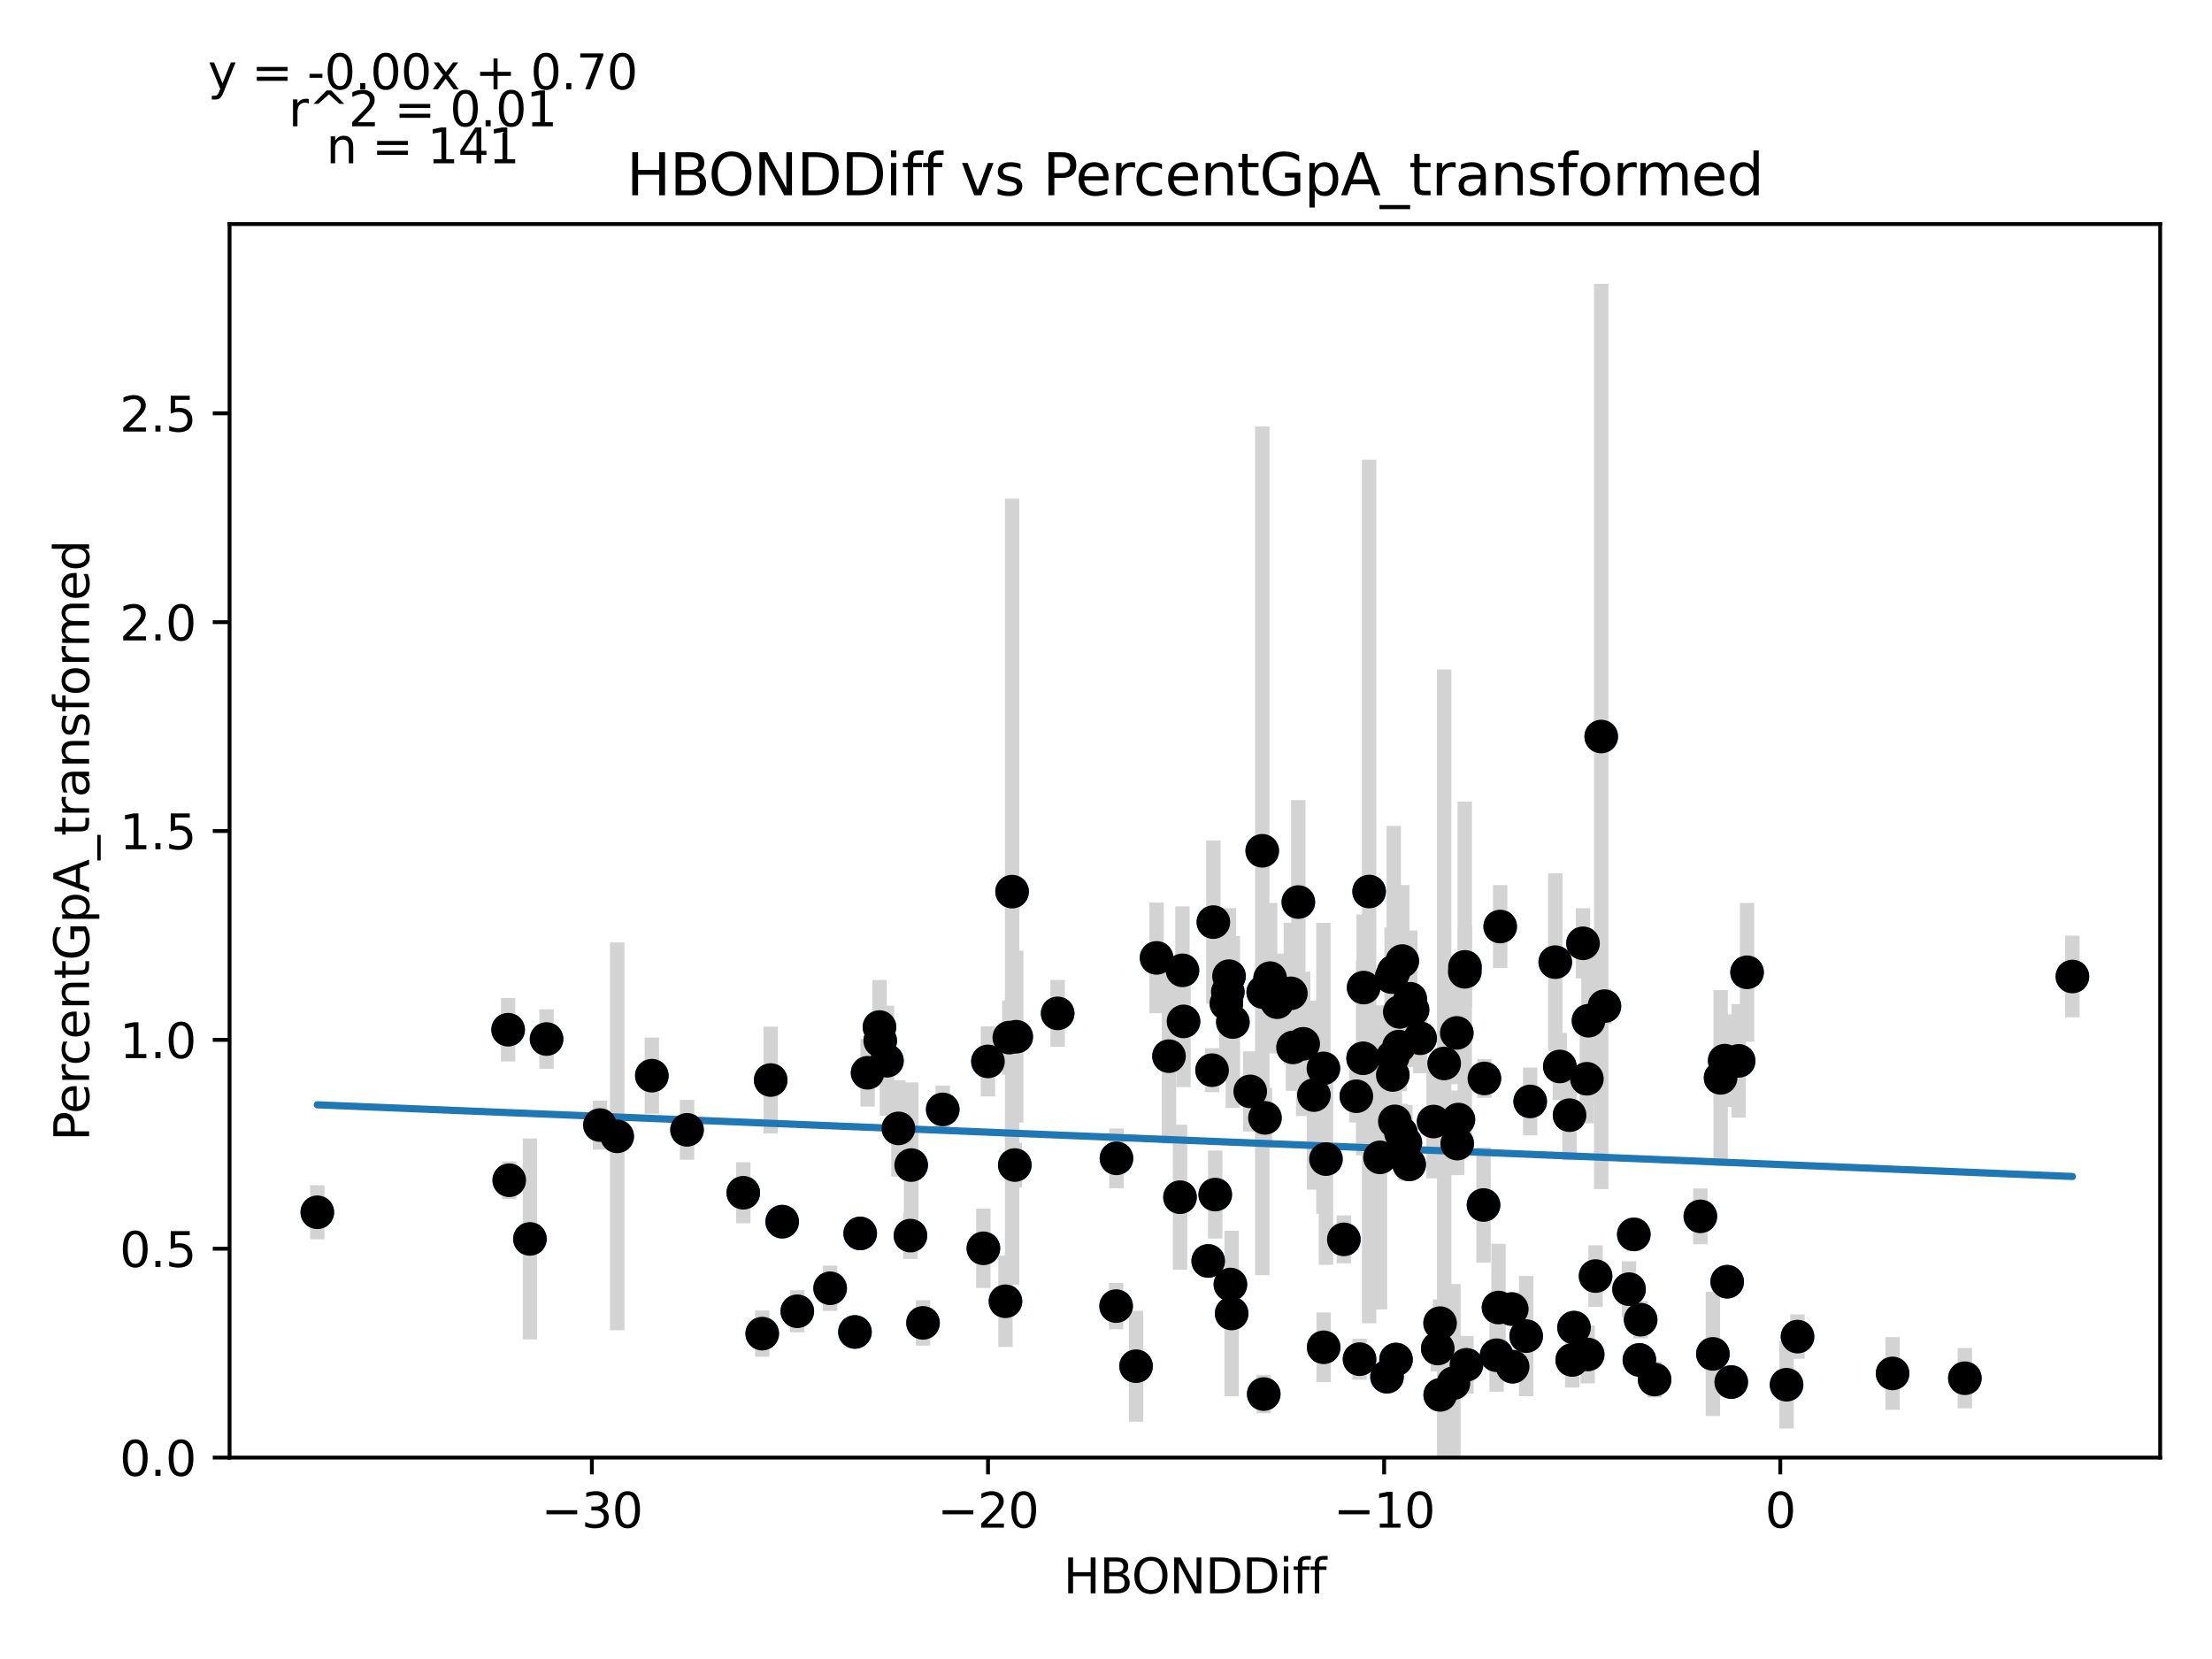 <?xml version="1.0" encoding="utf-8" standalone="no"?>
<!DOCTYPE svg PUBLIC "-//W3C//DTD SVG 1.1//EN"
  "http://www.w3.org/Graphics/SVG/1.1/DTD/svg11.dtd">
<svg xmlns:xlink="http://www.w3.org/1999/xlink" width="460.8pt" height="345.6pt" viewBox="0 0 460.8 345.6" xmlns="http://www.w3.org/2000/svg" version="1.1">
 <defs>
  <style type="text/css">*{stroke-linejoin: round; stroke-linecap: butt}</style>
 </defs>
 <g id="figure_1">
  <g id="patch_1">
   <path d="M 0 345.6 
L 460.8 345.6 
L 460.8 0 
L 0 0 
z
" style="fill: #ffffff"/>
  </g>
  <g id="axes_1">
   <g id="patch_2">
    <path d="M 47.821 303.64 
L 450 303.64 
L 450 46.674 
L 47.821 46.674 
z
" style="fill: #ffffff"/>
   </g>
   <g id="PathCollection_1">
    <defs>
     <path id="m292aaa6698" d="M 0 3 
C 0.796 3 1.559 2.684 2.121 2.121 
C 2.684 1.559 3 0.796 3 0 
C 3 -0.796 2.684 -1.559 2.121 -2.121 
C 1.559 -2.684 0.796 -3 0 -3 
C -0.796 -3 -1.559 -2.684 -2.121 -2.121 
C -2.684 -1.559 -3 -0.796 -3 0 
C -3 0.796 -2.684 1.559 -2.121 2.121 
C -1.559 2.684 -0.796 3 0 3 
z
" style="stroke: #1f77b4"/>
    </defs>
    <g clip-path="url(#p93c2fee00e)">
     <use xlink:href="#m292aaa6698" x="105.85" y="214.508" style="fill: #1f77b4; stroke: #1f77b4"/>
     <use xlink:href="#m292aaa6698" x="106.086" y="245.867" style="fill: #1f77b4; stroke: #1f77b4"/>
     <use xlink:href="#m292aaa6698" x="305.177" y="201.417" style="fill: #1f77b4; stroke: #1f77b4"/>
     <use xlink:href="#m292aaa6698" x="246.327" y="202.138" style="fill: #1f77b4; stroke: #1f77b4"/>
     <use xlink:href="#m292aaa6698" x="113.858" y="216.453" style="fill: #1f77b4; stroke: #1f77b4"/>
     <use xlink:href="#m292aaa6698" x="240.935" y="199.549" style="fill: #1f77b4; stroke: #1f77b4"/>
     <use xlink:href="#m292aaa6698" x="273.714" y="228.127" style="fill: #1f77b4; stroke: #1f77b4"/>
     <use xlink:href="#m292aaa6698" x="290.139" y="220.177" style="fill: #1f77b4; stroke: #1f77b4"/>
     <use xlink:href="#m292aaa6698" x="312.169" y="272.386" style="fill: #1f77b4; stroke: #1f77b4"/>
     <use xlink:href="#m292aaa6698" x="255.777" y="206.626" style="fill: #1f77b4; stroke: #1f77b4"/>
     <use xlink:href="#m292aaa6698" x="252.769" y="192.091" style="fill: #1f77b4; stroke: #1f77b4"/>
     <use xlink:href="#m292aaa6698" x="143.122" y="235.368" style="fill: #1f77b4; stroke: #1f77b4"/>
     <use xlink:href="#m292aaa6698" x="284.071" y="205.732" style="fill: #1f77b4; stroke: #1f77b4"/>
     <use xlink:href="#m292aaa6698" x="290.817" y="283.211" style="fill: #1f77b4; stroke: #1f77b4"/>
     <use xlink:href="#m292aaa6698" x="253.158" y="248.853" style="fill: #1f77b4; stroke: #1f77b4"/>
     <use xlink:href="#m292aaa6698" x="260.448" y="227.356" style="fill: #1f77b4; stroke: #1f77b4"/>
     <use xlink:href="#m292aaa6698" x="263.51" y="232.873" style="fill: #1f77b4; stroke: #1f77b4"/>
     <use xlink:href="#m292aaa6698" x="275.741" y="280.666" style="fill: #1f77b4; stroke: #1f77b4"/>
     <use xlink:href="#m292aaa6698" x="275.69" y="222.561" style="fill: #1f77b4; stroke: #1f77b4"/>
     <use xlink:href="#m292aaa6698" x="268.908" y="206.928" style="fill: #1f77b4; stroke: #1f77b4"/>
     <use xlink:href="#m292aaa6698" x="66.102" y="252.54" style="fill: #1f77b4; stroke: #1f77b4"/>
     <use xlink:href="#m292aaa6698" x="300.852" y="221.539" style="fill: #1f77b4; stroke: #1f77b4"/>
     <use xlink:href="#m292aaa6698" x="264.592" y="203.765" style="fill: #1f77b4; stroke: #1f77b4"/>
     <use xlink:href="#m292aaa6698" x="158.786" y="277.82" style="fill: #1f77b4; stroke: #1f77b4"/>
     <use xlink:href="#m292aaa6698" x="305.487" y="284.309" style="fill: #1f77b4; stroke: #1f77b4"/>
     <use xlink:href="#m292aaa6698" x="256.829" y="212.91" style="fill: #1f77b4; stroke: #1f77b4"/>
     <use xlink:href="#m292aaa6698" x="287.471" y="241.098" style="fill: #1f77b4; stroke: #1f77b4"/>
     <use xlink:href="#m292aaa6698" x="210.256" y="216.151" style="fill: #1f77b4; stroke: #1f77b4"/>
     <use xlink:href="#m292aaa6698" x="166.09" y="273.16" style="fill: #1f77b4; stroke: #1f77b4"/>
     <use xlink:href="#m292aaa6698" x="179.194" y="256.949" style="fill: #1f77b4; stroke: #1f77b4"/>
     <use xlink:href="#m292aaa6698" x="290.345" y="202.391" style="fill: #1f77b4; stroke: #1f77b4"/>
     <use xlink:href="#m292aaa6698" x="285.21" y="185.718" style="fill: #1f77b4; stroke: #1f77b4"/>
     <use xlink:href="#m292aaa6698" x="269.357" y="218.194" style="fill: #1f77b4; stroke: #1f77b4"/>
     <use xlink:href="#m292aaa6698" x="341.514" y="283.298" style="fill: #1f77b4; stroke: #1f77b4"/>
     <use xlink:href="#m292aaa6698" x="303.473" y="215.174" style="fill: #1f77b4; stroke: #1f77b4"/>
     <use xlink:href="#m292aaa6698" x="270.467" y="187.918" style="fill: #1f77b4; stroke: #1f77b4"/>
     <use xlink:href="#m292aaa6698" x="294.261" y="210.361" style="fill: #1f77b4; stroke: #1f77b4"/>
     <use xlink:href="#m292aaa6698" x="279.946" y="258.182" style="fill: #1f77b4; stroke: #1f77b4"/>
     <use xlink:href="#m292aaa6698" x="262.948" y="177.235" style="fill: #1f77b4; stroke: #1f77b4"/>
     <use xlink:href="#m292aaa6698" x="154.841" y="248.474" style="fill: #1f77b4; stroke: #1f77b4"/>
     <use xlink:href="#m292aaa6698" x="189.817" y="242.704" style="fill: #1f77b4; stroke: #1f77b4"/>
     <use xlink:href="#m292aaa6698" x="192.281" y="275.581" style="fill: #1f77b4; stroke: #1f77b4"/>
     <use xlink:href="#m292aaa6698" x="245.819" y="249.403" style="fill: #1f77b4; stroke: #1f77b4"/>
     <use xlink:href="#m292aaa6698" x="204.855" y="260.049" style="fill: #1f77b4; stroke: #1f77b4"/>
     <use xlink:href="#m292aaa6698" x="330.579" y="224.728" style="fill: #1f77b4; stroke: #1f77b4"/>
     <use xlink:href="#m292aaa6698" x="263.151" y="206.689" style="fill: #1f77b4; stroke: #1f77b4"/>
     <use xlink:href="#m292aaa6698" x="187.162" y="235.067" style="fill: #1f77b4; stroke: #1f77b4"/>
     <use xlink:href="#m292aaa6698" x="183.21" y="213.954" style="fill: #1f77b4; stroke: #1f77b4"/>
     <use xlink:href="#m292aaa6698" x="128.575" y="236.724" style="fill: #1f77b4; stroke: #1f77b4"/>
     <use xlink:href="#m292aaa6698" x="282.554" y="228.366" style="fill: #1f77b4; stroke: #1f77b4"/>
     <use xlink:href="#m292aaa6698" x="210.837" y="185.744" style="fill: #1f77b4; stroke: #1f77b4"/>
     <use xlink:href="#m292aaa6698" x="311.773" y="282.317" style="fill: #1f77b4; stroke: #1f77b4"/>
     <use xlink:href="#m292aaa6698" x="291.603" y="210.801" style="fill: #1f77b4; stroke: #1f77b4"/>
     <use xlink:href="#m292aaa6698" x="288.939" y="286.795" style="fill: #1f77b4; stroke: #1f77b4"/>
     <use xlink:href="#m292aaa6698" x="189.662" y="257.399" style="fill: #1f77b4; stroke: #1f77b4"/>
     <use xlink:href="#m292aaa6698" x="184.769" y="220.971" style="fill: #1f77b4; stroke: #1f77b4"/>
     <use xlink:href="#m292aaa6698" x="255.479" y="209.039" style="fill: #1f77b4; stroke: #1f77b4"/>
     <use xlink:href="#m292aaa6698" x="292.758" y="238.07" style="fill: #1f77b4; stroke: #1f77b4"/>
     <use xlink:href="#m292aaa6698" x="300.022" y="290.576" style="fill: #1f77b4; stroke: #1f77b4"/>
     <use xlink:href="#m292aaa6698" x="299.509" y="280.916" style="fill: #1f77b4; stroke: #1f77b4"/>
     <use xlink:href="#m292aaa6698" x="303.81" y="233.223" style="fill: #1f77b4; stroke: #1f77b4"/>
     <use xlink:href="#m292aaa6698" x="318.766" y="229.453" style="fill: #1f77b4; stroke: #1f77b4"/>
     <use xlink:href="#m292aaa6698" x="180.737" y="223.477" style="fill: #1f77b4; stroke: #1f77b4"/>
     <use xlink:href="#m292aaa6698" x="283.217" y="283.144" style="fill: #1f77b4; stroke: #1f77b4"/>
     <use xlink:href="#m292aaa6698" x="211.701" y="215.967" style="fill: #1f77b4; stroke: #1f77b4"/>
     <use xlink:href="#m292aaa6698" x="292.118" y="200.205" style="fill: #1f77b4; stroke: #1f77b4"/>
     <use xlink:href="#m292aaa6698" x="266.049" y="208.774" style="fill: #1f77b4; stroke: #1f77b4"/>
     <use xlink:href="#m292aaa6698" x="183.367" y="216.805" style="fill: #1f77b4; stroke: #1f77b4"/>
     <use xlink:href="#m292aaa6698" x="211.4" y="242.701" style="fill: #1f77b4; stroke: #1f77b4"/>
     <use xlink:href="#m292aaa6698" x="196.389" y="231.109" style="fill: #1f77b4; stroke: #1f77b4"/>
     <use xlink:href="#m292aaa6698" x="256.026" y="203.353" style="fill: #1f77b4; stroke: #1f77b4"/>
     <use xlink:href="#m292aaa6698" x="236.662" y="284.607" style="fill: #1f77b4; stroke: #1f77b4"/>
     <use xlink:href="#m292aaa6698" x="317.931" y="278.337" style="fill: #1f77b4; stroke: #1f77b4"/>
     <use xlink:href="#m292aaa6698" x="232.509" y="272.087" style="fill: #1f77b4; stroke: #1f77b4"/>
     <use xlink:href="#m292aaa6698" x="309.046" y="251.024" style="fill: #1f77b4; stroke: #1f77b4"/>
     <use xlink:href="#m292aaa6698" x="293.772" y="208.064" style="fill: #1f77b4; stroke: #1f77b4"/>
     <use xlink:href="#m292aaa6698" x="162.945" y="254.497" style="fill: #1f77b4; stroke: #1f77b4"/>
     <use xlink:href="#m292aaa6698" x="276.215" y="241.46" style="fill: #1f77b4; stroke: #1f77b4"/>
     <use xlink:href="#m292aaa6698" x="263.26" y="290.409" style="fill: #1f77b4; stroke: #1f77b4"/>
     <use xlink:href="#m292aaa6698" x="327.52" y="283.306" style="fill: #1f77b4; stroke: #1f77b4"/>
     <use xlink:href="#m292aaa6698" x="291.848" y="236.032" style="fill: #1f77b4; stroke: #1f77b4"/>
     <use xlink:href="#m292aaa6698" x="205.806" y="221.11" style="fill: #1f77b4; stroke: #1f77b4"/>
     <use xlink:href="#m292aaa6698" x="312.519" y="193.012" style="fill: #1f77b4; stroke: #1f77b4"/>
     <use xlink:href="#m292aaa6698" x="330.744" y="282.162" style="fill: #1f77b4; stroke: #1f77b4"/>
     <use xlink:href="#m292aaa6698" x="293.556" y="242.563" style="fill: #1f77b4; stroke: #1f77b4"/>
     <use xlink:href="#m292aaa6698" x="323.987" y="200.432" style="fill: #1f77b4; stroke: #1f77b4"/>
     <use xlink:href="#m292aaa6698" x="290.569" y="233.601" style="fill: #1f77b4; stroke: #1f77b4"/>
     <use xlink:href="#m292aaa6698" x="333.565" y="153.432" style="fill: #1f77b4; stroke: #1f77b4"/>
     <use xlink:href="#m292aaa6698" x="220.328" y="211.105" style="fill: #1f77b4; stroke: #1f77b4"/>
     <use xlink:href="#m292aaa6698" x="315.106" y="284.707" style="fill: #1f77b4; stroke: #1f77b4"/>
     <use xlink:href="#m292aaa6698" x="330.913" y="212.633" style="fill: #1f77b4; stroke: #1f77b4"/>
     <use xlink:href="#m292aaa6698" x="110.392" y="258.09" style="fill: #1f77b4; stroke: #1f77b4"/>
     <use xlink:href="#m292aaa6698" x="298.65" y="233.637" style="fill: #1f77b4; stroke: #1f77b4"/>
     <use xlink:href="#m292aaa6698" x="374.456" y="278.439" style="fill: #1f77b4; stroke: #1f77b4"/>
     <use xlink:href="#m292aaa6698" x="232.579" y="241.302" style="fill: #1f77b4; stroke: #1f77b4"/>
     <use xlink:href="#m292aaa6698" x="340.356" y="257.15" style="fill: #1f77b4; stroke: #1f77b4"/>
     <use xlink:href="#m292aaa6698" x="256.574" y="273.618" style="fill: #1f77b4; stroke: #1f77b4"/>
     <use xlink:href="#m292aaa6698" x="339.358" y="268.559" style="fill: #1f77b4; stroke: #1f77b4"/>
     <use xlink:href="#m292aaa6698" x="334.228" y="209.605" style="fill: #1f77b4; stroke: #1f77b4"/>
     <use xlink:href="#m292aaa6698" x="290.144" y="223.935" style="fill: #1f77b4; stroke: #1f77b4"/>
     <use xlink:href="#m292aaa6698" x="299.999" y="275.639" style="fill: #1f77b4; stroke: #1f77b4"/>
     <use xlink:href="#m292aaa6698" x="271.48" y="217.448" style="fill: #1f77b4; stroke: #1f77b4"/>
     <use xlink:href="#m292aaa6698" x="160.548" y="224.991" style="fill: #1f77b4; stroke: #1f77b4"/>
     <use xlink:href="#m292aaa6698" x="283.96" y="220.462" style="fill: #1f77b4; stroke: #1f77b4"/>
     <use xlink:href="#m292aaa6698" x="332.387" y="265.829" style="fill: #1f77b4; stroke: #1f77b4"/>
     <use xlink:href="#m292aaa6698" x="172.931" y="268.369" style="fill: #1f77b4; stroke: #1f77b4"/>
     <use xlink:href="#m292aaa6698" x="295.838" y="216.283" style="fill: #1f77b4; stroke: #1f77b4"/>
     <use xlink:href="#m292aaa6698" x="251.693" y="262.679" style="fill: #1f77b4; stroke: #1f77b4"/>
     <use xlink:href="#m292aaa6698" x="356.825" y="282.042" style="fill: #1f77b4; stroke: #1f77b4"/>
     <use xlink:href="#m292aaa6698" x="289.887" y="203.544" style="fill: #1f77b4; stroke: #1f77b4"/>
     <use xlink:href="#m292aaa6698" x="329.769" y="196.51" style="fill: #1f77b4; stroke: #1f77b4"/>
     <use xlink:href="#m292aaa6698" x="305.138" y="202.443" style="fill: #1f77b4; stroke: #1f77b4"/>
     <use xlink:href="#m292aaa6698" x="303.562" y="238.234" style="fill: #1f77b4; stroke: #1f77b4"/>
     <use xlink:href="#m292aaa6698" x="135.792" y="224.083" style="fill: #1f77b4; stroke: #1f77b4"/>
     <use xlink:href="#m292aaa6698" x="324.938" y="222.164" style="fill: #1f77b4; stroke: #1f77b4"/>
     <use xlink:href="#m292aaa6698" x="354.216" y="253.383" style="fill: #1f77b4; stroke: #1f77b4"/>
     <use xlink:href="#m292aaa6698" x="326.965" y="232.31" style="fill: #1f77b4; stroke: #1f77b4"/>
     <use xlink:href="#m292aaa6698" x="341.774" y="274.917" style="fill: #1f77b4; stroke: #1f77b4"/>
     <use xlink:href="#m292aaa6698" x="291.419" y="218.022" style="fill: #1f77b4; stroke: #1f77b4"/>
     <use xlink:href="#m292aaa6698" x="344.683" y="287.379" style="fill: #1f77b4; stroke: #1f77b4"/>
     <use xlink:href="#m292aaa6698" x="359.802" y="267.004" style="fill: #1f77b4; stroke: #1f77b4"/>
     <use xlink:href="#m292aaa6698" x="360.65" y="287.912" style="fill: #1f77b4; stroke: #1f77b4"/>
     <use xlink:href="#m292aaa6698" x="124.98" y="234.37" style="fill: #1f77b4; stroke: #1f77b4"/>
     <use xlink:href="#m292aaa6698" x="252.5" y="222.937" style="fill: #1f77b4; stroke: #1f77b4"/>
     <use xlink:href="#m292aaa6698" x="243.524" y="220.02" style="fill: #1f77b4; stroke: #1f77b4"/>
     <use xlink:href="#m292aaa6698" x="327.897" y="276.57" style="fill: #1f77b4; stroke: #1f77b4"/>
     <use xlink:href="#m292aaa6698" x="358.431" y="224.538" style="fill: #1f77b4; stroke: #1f77b4"/>
     <use xlink:href="#m292aaa6698" x="209.457" y="271.078" style="fill: #1f77b4; stroke: #1f77b4"/>
     <use xlink:href="#m292aaa6698" x="431.719" y="203.422" style="fill: #1f77b4; stroke: #1f77b4"/>
     <use xlink:href="#m292aaa6698" x="362.192" y="220.999" style="fill: #1f77b4; stroke: #1f77b4"/>
     <use xlink:href="#m292aaa6698" x="178.101" y="277.473" style="fill: #1f77b4; stroke: #1f77b4"/>
     <use xlink:href="#m292aaa6698" x="256.317" y="267.586" style="fill: #1f77b4; stroke: #1f77b4"/>
     <use xlink:href="#m292aaa6698" x="394.259" y="286.111" style="fill: #1f77b4; stroke: #1f77b4"/>
     <use xlink:href="#m292aaa6698" x="309.227" y="224.66" style="fill: #1f77b4; stroke: #1f77b4"/>
     <use xlink:href="#m292aaa6698" x="314.932" y="272.702" style="fill: #1f77b4; stroke: #1f77b4"/>
     <use xlink:href="#m292aaa6698" x="372.171" y="288.462" style="fill: #1f77b4; stroke: #1f77b4"/>
     <use xlink:href="#m292aaa6698" x="363.943" y="202.548" style="fill: #1f77b4; stroke: #1f77b4"/>
     <use xlink:href="#m292aaa6698" x="302.778" y="288.143" style="fill: #1f77b4; stroke: #1f77b4"/>
     <use xlink:href="#m292aaa6698" x="409.316" y="287.109" style="fill: #1f77b4; stroke: #1f77b4"/>
     <use xlink:href="#m292aaa6698" x="246.548" y="212.776" style="fill: #1f77b4; stroke: #1f77b4"/>
     <use xlink:href="#m292aaa6698" x="359.285" y="220.95" style="fill: #1f77b4; stroke: #1f77b4"/>
    </g>
   </g>
   <g id="matplotlib.axis_1">
    <g id="xtick_1">
     <g id="line2d_1">
      <defs>
       <path id="m5d5db3cc64" d="M 0 0 
L 0 3.5 
" style="stroke: #000000; stroke-width: 0.8"/>
      </defs>
      <g>
       <use xlink:href="#m5d5db3cc64" x="123.297" y="303.64" style="stroke: #000000; stroke-width: 0.8"/>
      </g>
     </g>
     <g id="text_1">
      <!-- −30 -->
      <g transform="translate(112.745 318.238)scale(0.1 -0.1)">
       <defs>
        <path id="DejaVuSans-2212" d="M 678 2272 
L 4684 2272 
L 4684 1741 
L 678 1741 
L 678 2272 
z
" transform="scale(0.016)"/>
        <path id="DejaVuSans-33" d="M 2597 2516 
Q 3050 2419 3304 2112 
Q 3559 1806 3559 1356 
Q 3559 666 3084 287 
Q 2609 -91 1734 -91 
Q 1441 -91 1130 -33 
Q 819 25 488 141 
L 488 750 
Q 750 597 1062 519 
Q 1375 441 1716 441 
Q 2309 441 2620 675 
Q 2931 909 2931 1356 
Q 2931 1769 2642 2001 
Q 2353 2234 1838 2234 
L 1294 2234 
L 1294 2753 
L 1863 2753 
Q 2328 2753 2575 2939 
Q 2822 3125 2822 3475 
Q 2822 3834 2567 4026 
Q 2313 4219 1838 4219 
Q 1578 4219 1281 4162 
Q 984 4106 628 3988 
L 628 4550 
Q 988 4650 1302 4700 
Q 1616 4750 1894 4750 
Q 2613 4750 3031 4423 
Q 3450 4097 3450 3541 
Q 3450 3153 3228 2886 
Q 3006 2619 2597 2516 
z
" transform="scale(0.016)"/>
        <path id="DejaVuSans-30" d="M 2034 4250 
Q 1547 4250 1301 3770 
Q 1056 3291 1056 2328 
Q 1056 1369 1301 889 
Q 1547 409 2034 409 
Q 2525 409 2770 889 
Q 3016 1369 3016 2328 
Q 3016 3291 2770 3770 
Q 2525 4250 2034 4250 
z
M 2034 4750 
Q 2819 4750 3233 4129 
Q 3647 3509 3647 2328 
Q 3647 1150 3233 529 
Q 2819 -91 2034 -91 
Q 1250 -91 836 529 
Q 422 1150 422 2328 
Q 422 3509 836 4129 
Q 1250 4750 2034 4750 
z
" transform="scale(0.016)"/>
       </defs>
       <use xlink:href="#DejaVuSans-2212"/>
       <use xlink:href="#DejaVuSans-33" x="83.789"/>
       <use xlink:href="#DejaVuSans-30" x="147.412"/>
      </g>
     </g>
    </g>
    <g id="xtick_2">
     <g id="line2d_2">
      <g>
       <use xlink:href="#m5d5db3cc64" x="205.819" y="303.64" style="stroke: #000000; stroke-width: 0.8"/>
      </g>
     </g>
     <g id="text_2">
      <!-- −20 -->
      <g transform="translate(195.267 318.238)scale(0.1 -0.1)">
       <defs>
        <path id="DejaVuSans-32" d="M 1228 531 
L 3431 531 
L 3431 0 
L 469 0 
L 469 531 
Q 828 903 1448 1529 
Q 2069 2156 2228 2338 
Q 2531 2678 2651 2914 
Q 2772 3150 2772 3378 
Q 2772 3750 2511 3984 
Q 2250 4219 1831 4219 
Q 1534 4219 1204 4116 
Q 875 4013 500 3803 
L 500 4441 
Q 881 4594 1212 4672 
Q 1544 4750 1819 4750 
Q 2544 4750 2975 4387 
Q 3406 4025 3406 3419 
Q 3406 3131 3298 2873 
Q 3191 2616 2906 2266 
Q 2828 2175 2409 1742 
Q 1991 1309 1228 531 
z
" transform="scale(0.016)"/>
       </defs>
       <use xlink:href="#DejaVuSans-2212"/>
       <use xlink:href="#DejaVuSans-32" x="83.789"/>
       <use xlink:href="#DejaVuSans-30" x="147.412"/>
      </g>
     </g>
    </g>
    <g id="xtick_3">
     <g id="line2d_3">
      <g>
       <use xlink:href="#m5d5db3cc64" x="288.341" y="303.64" style="stroke: #000000; stroke-width: 0.8"/>
      </g>
     </g>
     <g id="text_3">
      <!-- −10 -->
      <g transform="translate(277.789 318.238)scale(0.1 -0.1)">
       <defs>
        <path id="DejaVuSans-31" d="M 794 531 
L 1825 531 
L 1825 4091 
L 703 3866 
L 703 4441 
L 1819 4666 
L 2450 4666 
L 2450 531 
L 3481 531 
L 3481 0 
L 794 0 
L 794 531 
z
" transform="scale(0.016)"/>
       </defs>
       <use xlink:href="#DejaVuSans-2212"/>
       <use xlink:href="#DejaVuSans-31" x="83.789"/>
       <use xlink:href="#DejaVuSans-30" x="147.412"/>
      </g>
     </g>
    </g>
    <g id="xtick_4">
     <g id="line2d_4">
      <g>
       <use xlink:href="#m5d5db3cc64" x="370.863" y="303.64" style="stroke: #000000; stroke-width: 0.8"/>
      </g>
     </g>
     <g id="text_4">
      <!-- 0 -->
      <g transform="translate(367.682 318.238)scale(0.1 -0.1)">
       <use xlink:href="#DejaVuSans-30"/>
      </g>
     </g>
    </g>
    <g id="text_5">
     <!-- HBONDDiff -->
     <g transform="translate(221.522 331.917)scale(0.1 -0.1)">
      <defs>
       <path id="DejaVuSans-48" d="M 628 4666 
L 1259 4666 
L 1259 2753 
L 3553 2753 
L 3553 4666 
L 4184 4666 
L 4184 0 
L 3553 0 
L 3553 2222 
L 1259 2222 
L 1259 0 
L 628 0 
L 628 4666 
z
" transform="scale(0.016)"/>
       <path id="DejaVuSans-42" d="M 1259 2228 
L 1259 519 
L 2272 519 
Q 2781 519 3026 730 
Q 3272 941 3272 1375 
Q 3272 1813 3026 2020 
Q 2781 2228 2272 2228 
L 1259 2228 
z
M 1259 4147 
L 1259 2741 
L 2194 2741 
Q 2656 2741 2882 2914 
Q 3109 3088 3109 3444 
Q 3109 3797 2882 3972 
Q 2656 4147 2194 4147 
L 1259 4147 
z
M 628 4666 
L 2241 4666 
Q 2963 4666 3353 4366 
Q 3744 4066 3744 3513 
Q 3744 3084 3544 2831 
Q 3344 2578 2956 2516 
Q 3422 2416 3680 2098 
Q 3938 1781 3938 1306 
Q 3938 681 3513 340 
Q 3088 0 2303 0 
L 628 0 
L 628 4666 
z
" transform="scale(0.016)"/>
       <path id="DejaVuSans-4f" d="M 2522 4238 
Q 1834 4238 1429 3725 
Q 1025 3213 1025 2328 
Q 1025 1447 1429 934 
Q 1834 422 2522 422 
Q 3209 422 3611 934 
Q 4013 1447 4013 2328 
Q 4013 3213 3611 3725 
Q 3209 4238 2522 4238 
z
M 2522 4750 
Q 3503 4750 4090 4092 
Q 4678 3434 4678 2328 
Q 4678 1225 4090 567 
Q 3503 -91 2522 -91 
Q 1538 -91 948 565 
Q 359 1222 359 2328 
Q 359 3434 948 4092 
Q 1538 4750 2522 4750 
z
" transform="scale(0.016)"/>
       <path id="DejaVuSans-4e" d="M 628 4666 
L 1478 4666 
L 3547 763 
L 3547 4666 
L 4159 4666 
L 4159 0 
L 3309 0 
L 1241 3903 
L 1241 0 
L 628 0 
L 628 4666 
z
" transform="scale(0.016)"/>
       <path id="DejaVuSans-44" d="M 1259 4147 
L 1259 519 
L 2022 519 
Q 2988 519 3436 956 
Q 3884 1394 3884 2338 
Q 3884 3275 3436 3711 
Q 2988 4147 2022 4147 
L 1259 4147 
z
M 628 4666 
L 1925 4666 
Q 3281 4666 3915 4102 
Q 4550 3538 4550 2338 
Q 4550 1131 3912 565 
Q 3275 0 1925 0 
L 628 0 
L 628 4666 
z
" transform="scale(0.016)"/>
       <path id="DejaVuSans-69" d="M 603 3500 
L 1178 3500 
L 1178 0 
L 603 0 
L 603 3500 
z
M 603 4863 
L 1178 4863 
L 1178 4134 
L 603 4134 
L 603 4863 
z
" transform="scale(0.016)"/>
       <path id="DejaVuSans-66" d="M 2375 4863 
L 2375 4384 
L 1825 4384 
Q 1516 4384 1395 4259 
Q 1275 4134 1275 3809 
L 1275 3500 
L 2222 3500 
L 2222 3053 
L 1275 3053 
L 1275 0 
L 697 0 
L 697 3053 
L 147 3053 
L 147 3500 
L 697 3500 
L 697 3744 
Q 697 4328 969 4595 
Q 1241 4863 1831 4863 
L 2375 4863 
z
" transform="scale(0.016)"/>
      </defs>
      <use xlink:href="#DejaVuSans-48"/>
      <use xlink:href="#DejaVuSans-42" x="75.195"/>
      <use xlink:href="#DejaVuSans-4f" x="142.049"/>
      <use xlink:href="#DejaVuSans-4e" x="220.76"/>
      <use xlink:href="#DejaVuSans-44" x="295.564"/>
      <use xlink:href="#DejaVuSans-44" x="372.566"/>
      <use xlink:href="#DejaVuSans-69" x="449.568"/>
      <use xlink:href="#DejaVuSans-66" x="477.352"/>
      <use xlink:href="#DejaVuSans-66" x="512.557"/>
     </g>
    </g>
   </g>
   <g id="matplotlib.axis_2">
    <g id="ytick_1">
     <g id="line2d_5">
      <defs>
       <path id="m0137bb9868" d="M 0 0 
L -3.5 0 
" style="stroke: #000000; stroke-width: 0.8"/>
      </defs>
      <g>
       <use xlink:href="#m0137bb9868" x="47.821" y="303.64" style="stroke: #000000; stroke-width: 0.8"/>
      </g>
     </g>
     <g id="text_6">
      <!-- 0.0 -->
      <g transform="translate(24.918 307.439)scale(0.1 -0.1)">
       <defs>
        <path id="DejaVuSans-2e" d="M 684 794 
L 1344 794 
L 1344 0 
L 684 0 
L 684 794 
z
" transform="scale(0.016)"/>
       </defs>
       <use xlink:href="#DejaVuSans-30"/>
       <use xlink:href="#DejaVuSans-2e" x="63.623"/>
       <use xlink:href="#DejaVuSans-30" x="95.41"/>
      </g>
     </g>
    </g>
    <g id="ytick_2">
     <g id="line2d_6">
      <g>
       <use xlink:href="#m0137bb9868" x="47.821" y="260.132" style="stroke: #000000; stroke-width: 0.8"/>
      </g>
     </g>
     <g id="text_7">
      <!-- 0.5 -->
      <g transform="translate(24.918 263.931)scale(0.1 -0.1)">
       <defs>
        <path id="DejaVuSans-35" d="M 691 4666 
L 3169 4666 
L 3169 4134 
L 1269 4134 
L 1269 2991 
Q 1406 3038 1543 3061 
Q 1681 3084 1819 3084 
Q 2600 3084 3056 2656 
Q 3513 2228 3513 1497 
Q 3513 744 3044 326 
Q 2575 -91 1722 -91 
Q 1428 -91 1123 -41 
Q 819 9 494 109 
L 494 744 
Q 775 591 1075 516 
Q 1375 441 1709 441 
Q 2250 441 2565 725 
Q 2881 1009 2881 1497 
Q 2881 1984 2565 2268 
Q 2250 2553 1709 2553 
Q 1456 2553 1204 2497 
Q 953 2441 691 2322 
L 691 4666 
z
" transform="scale(0.016)"/>
       </defs>
       <use xlink:href="#DejaVuSans-30"/>
       <use xlink:href="#DejaVuSans-2e" x="63.623"/>
       <use xlink:href="#DejaVuSans-35" x="95.41"/>
      </g>
     </g>
    </g>
    <g id="ytick_3">
     <g id="line2d_7">
      <g>
       <use xlink:href="#m0137bb9868" x="47.821" y="216.625" style="stroke: #000000; stroke-width: 0.8"/>
      </g>
     </g>
     <g id="text_8">
      <!-- 1.0 -->
      <g transform="translate(24.918 220.424)scale(0.1 -0.1)">
       <use xlink:href="#DejaVuSans-31"/>
       <use xlink:href="#DejaVuSans-2e" x="63.623"/>
       <use xlink:href="#DejaVuSans-30" x="95.41"/>
      </g>
     </g>
    </g>
    <g id="ytick_4">
     <g id="line2d_8">
      <g>
       <use xlink:href="#m0137bb9868" x="47.821" y="173.117" style="stroke: #000000; stroke-width: 0.8"/>
      </g>
     </g>
     <g id="text_9">
      <!-- 1.5 -->
      <g transform="translate(24.918 176.916)scale(0.1 -0.1)">
       <use xlink:href="#DejaVuSans-31"/>
       <use xlink:href="#DejaVuSans-2e" x="63.623"/>
       <use xlink:href="#DejaVuSans-35" x="95.41"/>
      </g>
     </g>
    </g>
    <g id="ytick_5">
     <g id="line2d_9">
      <g>
       <use xlink:href="#m0137bb9868" x="47.821" y="129.609" style="stroke: #000000; stroke-width: 0.8"/>
      </g>
     </g>
     <g id="text_10">
      <!-- 2.0 -->
      <g transform="translate(24.918 133.408)scale(0.1 -0.1)">
       <use xlink:href="#DejaVuSans-32"/>
       <use xlink:href="#DejaVuSans-2e" x="63.623"/>
       <use xlink:href="#DejaVuSans-30" x="95.41"/>
      </g>
     </g>
    </g>
    <g id="ytick_6">
     <g id="line2d_10">
      <g>
       <use xlink:href="#m0137bb9868" x="47.821" y="86.101" style="stroke: #000000; stroke-width: 0.8"/>
      </g>
     </g>
     <g id="text_11">
      <!-- 2.5 -->
      <g transform="translate(24.918 89.901)scale(0.1 -0.1)">
       <use xlink:href="#DejaVuSans-32"/>
       <use xlink:href="#DejaVuSans-2e" x="63.623"/>
       <use xlink:href="#DejaVuSans-35" x="95.41"/>
      </g>
     </g>
    </g>
    <g id="text_12">
     <!-- PercentGpA_transformed -->
     <g transform="translate(18.56 237.695)rotate(-90)scale(0.1 -0.1)">
      <defs>
       <path id="DejaVuSans-50" d="M 1259 4147 
L 1259 2394 
L 2053 2394 
Q 2494 2394 2734 2622 
Q 2975 2850 2975 3272 
Q 2975 3691 2734 3919 
Q 2494 4147 2053 4147 
L 1259 4147 
z
M 628 4666 
L 2053 4666 
Q 2838 4666 3239 4311 
Q 3641 3956 3641 3272 
Q 3641 2581 3239 2228 
Q 2838 1875 2053 1875 
L 1259 1875 
L 1259 0 
L 628 0 
L 628 4666 
z
" transform="scale(0.016)"/>
       <path id="DejaVuSans-65" d="M 3597 1894 
L 3597 1613 
L 953 1613 
Q 991 1019 1311 708 
Q 1631 397 2203 397 
Q 2534 397 2845 478 
Q 3156 559 3463 722 
L 3463 178 
Q 3153 47 2828 -22 
Q 2503 -91 2169 -91 
Q 1331 -91 842 396 
Q 353 884 353 1716 
Q 353 2575 817 3079 
Q 1281 3584 2069 3584 
Q 2775 3584 3186 3129 
Q 3597 2675 3597 1894 
z
M 3022 2063 
Q 3016 2534 2758 2815 
Q 2500 3097 2075 3097 
Q 1594 3097 1305 2825 
Q 1016 2553 972 2059 
L 3022 2063 
z
" transform="scale(0.016)"/>
       <path id="DejaVuSans-72" d="M 2631 2963 
Q 2534 3019 2420 3045 
Q 2306 3072 2169 3072 
Q 1681 3072 1420 2755 
Q 1159 2438 1159 1844 
L 1159 0 
L 581 0 
L 581 3500 
L 1159 3500 
L 1159 2956 
Q 1341 3275 1631 3429 
Q 1922 3584 2338 3584 
Q 2397 3584 2469 3576 
Q 2541 3569 2628 3553 
L 2631 2963 
z
" transform="scale(0.016)"/>
       <path id="DejaVuSans-63" d="M 3122 3366 
L 3122 2828 
Q 2878 2963 2633 3030 
Q 2388 3097 2138 3097 
Q 1578 3097 1268 2742 
Q 959 2388 959 1747 
Q 959 1106 1268 751 
Q 1578 397 2138 397 
Q 2388 397 2633 464 
Q 2878 531 3122 666 
L 3122 134 
Q 2881 22 2623 -34 
Q 2366 -91 2075 -91 
Q 1284 -91 818 406 
Q 353 903 353 1747 
Q 353 2603 823 3093 
Q 1294 3584 2113 3584 
Q 2378 3584 2631 3529 
Q 2884 3475 3122 3366 
z
" transform="scale(0.016)"/>
       <path id="DejaVuSans-6e" d="M 3513 2113 
L 3513 0 
L 2938 0 
L 2938 2094 
Q 2938 2591 2744 2837 
Q 2550 3084 2163 3084 
Q 1697 3084 1428 2787 
Q 1159 2491 1159 1978 
L 1159 0 
L 581 0 
L 581 3500 
L 1159 3500 
L 1159 2956 
Q 1366 3272 1645 3428 
Q 1925 3584 2291 3584 
Q 2894 3584 3203 3211 
Q 3513 2838 3513 2113 
z
" transform="scale(0.016)"/>
       <path id="DejaVuSans-74" d="M 1172 4494 
L 1172 3500 
L 2356 3500 
L 2356 3053 
L 1172 3053 
L 1172 1153 
Q 1172 725 1289 603 
Q 1406 481 1766 481 
L 2356 481 
L 2356 0 
L 1766 0 
Q 1100 0 847 248 
Q 594 497 594 1153 
L 594 3053 
L 172 3053 
L 172 3500 
L 594 3500 
L 594 4494 
L 1172 4494 
z
" transform="scale(0.016)"/>
       <path id="DejaVuSans-47" d="M 3809 666 
L 3809 1919 
L 2778 1919 
L 2778 2438 
L 4434 2438 
L 4434 434 
Q 4069 175 3628 42 
Q 3188 -91 2688 -91 
Q 1594 -91 976 548 
Q 359 1188 359 2328 
Q 359 3472 976 4111 
Q 1594 4750 2688 4750 
Q 3144 4750 3555 4637 
Q 3966 4525 4313 4306 
L 4313 3634 
Q 3963 3931 3569 4081 
Q 3175 4231 2741 4231 
Q 1884 4231 1454 3753 
Q 1025 3275 1025 2328 
Q 1025 1384 1454 906 
Q 1884 428 2741 428 
Q 3075 428 3337 486 
Q 3600 544 3809 666 
z
" transform="scale(0.016)"/>
       <path id="DejaVuSans-70" d="M 1159 525 
L 1159 -1331 
L 581 -1331 
L 581 3500 
L 1159 3500 
L 1159 2969 
Q 1341 3281 1617 3432 
Q 1894 3584 2278 3584 
Q 2916 3584 3314 3078 
Q 3713 2572 3713 1747 
Q 3713 922 3314 415 
Q 2916 -91 2278 -91 
Q 1894 -91 1617 61 
Q 1341 213 1159 525 
z
M 3116 1747 
Q 3116 2381 2855 2742 
Q 2594 3103 2138 3103 
Q 1681 3103 1420 2742 
Q 1159 2381 1159 1747 
Q 1159 1113 1420 752 
Q 1681 391 2138 391 
Q 2594 391 2855 752 
Q 3116 1113 3116 1747 
z
" transform="scale(0.016)"/>
       <path id="DejaVuSans-41" d="M 2188 4044 
L 1331 1722 
L 3047 1722 
L 2188 4044 
z
M 1831 4666 
L 2547 4666 
L 4325 0 
L 3669 0 
L 3244 1197 
L 1141 1197 
L 716 0 
L 50 0 
L 1831 4666 
z
" transform="scale(0.016)"/>
       <path id="DejaVuSans-5f" d="M 3263 -1063 
L 3263 -1509 
L -63 -1509 
L -63 -1063 
L 3263 -1063 
z
" transform="scale(0.016)"/>
       <path id="DejaVuSans-61" d="M 2194 1759 
Q 1497 1759 1228 1600 
Q 959 1441 959 1056 
Q 959 750 1161 570 
Q 1363 391 1709 391 
Q 2188 391 2477 730 
Q 2766 1069 2766 1631 
L 2766 1759 
L 2194 1759 
z
M 3341 1997 
L 3341 0 
L 2766 0 
L 2766 531 
Q 2569 213 2275 61 
Q 1981 -91 1556 -91 
Q 1019 -91 701 211 
Q 384 513 384 1019 
Q 384 1609 779 1909 
Q 1175 2209 1959 2209 
L 2766 2209 
L 2766 2266 
Q 2766 2663 2505 2880 
Q 2244 3097 1772 3097 
Q 1472 3097 1187 3025 
Q 903 2953 641 2809 
L 641 3341 
Q 956 3463 1253 3523 
Q 1550 3584 1831 3584 
Q 2591 3584 2966 3190 
Q 3341 2797 3341 1997 
z
" transform="scale(0.016)"/>
       <path id="DejaVuSans-73" d="M 2834 3397 
L 2834 2853 
Q 2591 2978 2328 3040 
Q 2066 3103 1784 3103 
Q 1356 3103 1142 2972 
Q 928 2841 928 2578 
Q 928 2378 1081 2264 
Q 1234 2150 1697 2047 
L 1894 2003 
Q 2506 1872 2764 1633 
Q 3022 1394 3022 966 
Q 3022 478 2636 193 
Q 2250 -91 1575 -91 
Q 1294 -91 989 -36 
Q 684 19 347 128 
L 347 722 
Q 666 556 975 473 
Q 1284 391 1588 391 
Q 1994 391 2212 530 
Q 2431 669 2431 922 
Q 2431 1156 2273 1281 
Q 2116 1406 1581 1522 
L 1381 1569 
Q 847 1681 609 1914 
Q 372 2147 372 2553 
Q 372 3047 722 3315 
Q 1072 3584 1716 3584 
Q 2034 3584 2315 3537 
Q 2597 3491 2834 3397 
z
" transform="scale(0.016)"/>
       <path id="DejaVuSans-6f" d="M 1959 3097 
Q 1497 3097 1228 2736 
Q 959 2375 959 1747 
Q 959 1119 1226 758 
Q 1494 397 1959 397 
Q 2419 397 2687 759 
Q 2956 1122 2956 1747 
Q 2956 2369 2687 2733 
Q 2419 3097 1959 3097 
z
M 1959 3584 
Q 2709 3584 3137 3096 
Q 3566 2609 3566 1747 
Q 3566 888 3137 398 
Q 2709 -91 1959 -91 
Q 1206 -91 779 398 
Q 353 888 353 1747 
Q 353 2609 779 3096 
Q 1206 3584 1959 3584 
z
" transform="scale(0.016)"/>
       <path id="DejaVuSans-6d" d="M 3328 2828 
Q 3544 3216 3844 3400 
Q 4144 3584 4550 3584 
Q 5097 3584 5394 3201 
Q 5691 2819 5691 2113 
L 5691 0 
L 5113 0 
L 5113 2094 
Q 5113 2597 4934 2840 
Q 4756 3084 4391 3084 
Q 3944 3084 3684 2787 
Q 3425 2491 3425 1978 
L 3425 0 
L 2847 0 
L 2847 2094 
Q 2847 2600 2669 2842 
Q 2491 3084 2119 3084 
Q 1678 3084 1418 2786 
Q 1159 2488 1159 1978 
L 1159 0 
L 581 0 
L 581 3500 
L 1159 3500 
L 1159 2956 
Q 1356 3278 1631 3431 
Q 1906 3584 2284 3584 
Q 2666 3584 2933 3390 
Q 3200 3197 3328 2828 
z
" transform="scale(0.016)"/>
       <path id="DejaVuSans-64" d="M 2906 2969 
L 2906 4863 
L 3481 4863 
L 3481 0 
L 2906 0 
L 2906 525 
Q 2725 213 2448 61 
Q 2172 -91 1784 -91 
Q 1150 -91 751 415 
Q 353 922 353 1747 
Q 353 2572 751 3078 
Q 1150 3584 1784 3584 
Q 2172 3584 2448 3432 
Q 2725 3281 2906 2969 
z
M 947 1747 
Q 947 1113 1208 752 
Q 1469 391 1925 391 
Q 2381 391 2643 752 
Q 2906 1113 2906 1747 
Q 2906 2381 2643 2742 
Q 2381 3103 1925 3103 
Q 1469 3103 1208 2742 
Q 947 2381 947 1747 
z
" transform="scale(0.016)"/>
      </defs>
      <use xlink:href="#DejaVuSans-50"/>
      <use xlink:href="#DejaVuSans-65" x="56.678"/>
      <use xlink:href="#DejaVuSans-72" x="118.201"/>
      <use xlink:href="#DejaVuSans-63" x="157.064"/>
      <use xlink:href="#DejaVuSans-65" x="212.045"/>
      <use xlink:href="#DejaVuSans-6e" x="273.568"/>
      <use xlink:href="#DejaVuSans-74" x="336.947"/>
      <use xlink:href="#DejaVuSans-47" x="376.156"/>
      <use xlink:href="#DejaVuSans-70" x="453.646"/>
      <use xlink:href="#DejaVuSans-41" x="517.123"/>
      <use xlink:href="#DejaVuSans-5f" x="585.531"/>
      <use xlink:href="#DejaVuSans-74" x="635.531"/>
      <use xlink:href="#DejaVuSans-72" x="674.74"/>
      <use xlink:href="#DejaVuSans-61" x="715.854"/>
      <use xlink:href="#DejaVuSans-6e" x="777.133"/>
      <use xlink:href="#DejaVuSans-73" x="840.512"/>
      <use xlink:href="#DejaVuSans-66" x="892.611"/>
      <use xlink:href="#DejaVuSans-6f" x="927.816"/>
      <use xlink:href="#DejaVuSans-72" x="988.998"/>
      <use xlink:href="#DejaVuSans-6d" x="1028.361"/>
      <use xlink:href="#DejaVuSans-65" x="1125.773"/>
      <use xlink:href="#DejaVuSans-64" x="1187.297"/>
     </g>
    </g>
   </g>
   <g id="LineCollection_1">
    <path d="M 105.85 221.129 
L 105.85 207.887 
" clip-path="url(#p93c2fee00e)" style="fill: none; stroke: #d3d3d3; stroke-width: 3"/>
    <path d="M 106.086 249.791 
L 106.086 241.944 
" clip-path="url(#p93c2fee00e)" style="fill: none; stroke: #d3d3d3; stroke-width: 3"/>
    <path d="M 305.177 209.896 
L 305.177 192.938 
" clip-path="url(#p93c2fee00e)" style="fill: none; stroke: #d3d3d3; stroke-width: 3"/>
    <path d="M 246.327 215.442 
L 246.327 188.835 
" clip-path="url(#p93c2fee00e)" style="fill: none; stroke: #d3d3d3; stroke-width: 3"/>
    <path d="M 113.858 222.65 
L 113.858 210.257 
" clip-path="url(#p93c2fee00e)" style="fill: none; stroke: #d3d3d3; stroke-width: 3"/>
    <path d="M 240.935 211.083 
L 240.935 188.015 
" clip-path="url(#p93c2fee00e)" style="fill: none; stroke: #d3d3d3; stroke-width: 3"/>
    <path d="M 273.714 247.827 
L 273.714 208.426 
" clip-path="url(#p93c2fee00e)" style="fill: none; stroke: #d3d3d3; stroke-width: 3"/>
    <path d="M 290.139 237.435 
L 290.139 202.919 
" clip-path="url(#p93c2fee00e)" style="fill: none; stroke: #d3d3d3; stroke-width: 3"/>
    <path d="M 312.169 285.668 
L 312.169 259.104 
" clip-path="url(#p93c2fee00e)" style="fill: none; stroke: #d3d3d3; stroke-width: 3"/>
    <path d="M 255.777 213.84 
L 255.777 199.411 
" clip-path="url(#p93c2fee00e)" style="fill: none; stroke: #d3d3d3; stroke-width: 3"/>
    <path d="M 252.769 209.108 
L 252.769 175.075 
" clip-path="url(#p93c2fee00e)" style="fill: none; stroke: #d3d3d3; stroke-width: 3"/>
    <path d="M 143.122 241.6 
L 143.122 229.136 
" clip-path="url(#p93c2fee00e)" style="fill: none; stroke: #d3d3d3; stroke-width: 3"/>
    <path d="M 284.071 220.951 
L 284.071 190.513 
" clip-path="url(#p93c2fee00e)" style="fill: none; stroke: #d3d3d3; stroke-width: 3"/>
    <path d="M 290.817 284.956 
L 290.817 281.466 
" clip-path="url(#p93c2fee00e)" style="fill: none; stroke: #d3d3d3; stroke-width: 3"/>
    <path d="M 253.158 258.023 
L 253.158 239.683 
" clip-path="url(#p93c2fee00e)" style="fill: none; stroke: #d3d3d3; stroke-width: 3"/>
    <path d="M 260.448 235.707 
L 260.448 219.005 
" clip-path="url(#p93c2fee00e)" style="fill: none; stroke: #d3d3d3; stroke-width: 3"/>
    <path d="M 263.51 239.114 
L 263.51 226.632 
" clip-path="url(#p93c2fee00e)" style="fill: none; stroke: #d3d3d3; stroke-width: 3"/>
    <path d="M 275.741 287.931 
L 275.741 273.401 
" clip-path="url(#p93c2fee00e)" style="fill: none; stroke: #d3d3d3; stroke-width: 3"/>
    <path d="M 275.69 252.867 
L 275.69 192.255 
" clip-path="url(#p93c2fee00e)" style="fill: none; stroke: #d3d3d3; stroke-width: 3"/>
    <path d="M 268.908 221.639 
L 268.908 192.216 
" clip-path="url(#p93c2fee00e)" style="fill: none; stroke: #d3d3d3; stroke-width: 3"/>
    <path d="M 66.102 258.169 
L 66.102 246.91 
" clip-path="url(#p93c2fee00e)" style="fill: none; stroke: #d3d3d3; stroke-width: 3"/>
    <path d="M 300.852 303.623 
L 300.852 139.455 
" clip-path="url(#p93c2fee00e)" style="fill: none; stroke: #d3d3d3; stroke-width: 3"/>
    <path d="M 264.592 219.456 
L 264.592 188.074 
" clip-path="url(#p93c2fee00e)" style="fill: none; stroke: #d3d3d3; stroke-width: 3"/>
    <path d="M 158.786 282.621 
L 158.786 273.019 
" clip-path="url(#p93c2fee00e)" style="fill: none; stroke: #d3d3d3; stroke-width: 3"/>
    <path d="M 305.487 290.316 
L 305.487 278.302 
" clip-path="url(#p93c2fee00e)" style="fill: none; stroke: #d3d3d3; stroke-width: 3"/>
    <path d="M 256.829 230.809 
L 256.829 195.01 
" clip-path="url(#p93c2fee00e)" style="fill: none; stroke: #d3d3d3; stroke-width: 3"/>
    <path d="M 287.471 272.781 
L 287.471 209.415 
" clip-path="url(#p93c2fee00e)" style="fill: none; stroke: #d3d3d3; stroke-width: 3"/>
    <path d="M 210.256 223.873 
L 210.256 208.429 
" clip-path="url(#p93c2fee00e)" style="fill: none; stroke: #d3d3d3; stroke-width: 3"/>
    <path d="M 166.09 277.542 
L 166.09 268.779 
" clip-path="url(#p93c2fee00e)" style="fill: none; stroke: #d3d3d3; stroke-width: 3"/>
    <path d="M 179.194 260.107 
L 179.194 253.791 
" clip-path="url(#p93c2fee00e)" style="fill: none; stroke: #d3d3d3; stroke-width: 3"/>
    <path d="M 290.345 232.741 
L 290.345 172.04 
" clip-path="url(#p93c2fee00e)" style="fill: none; stroke: #d3d3d3; stroke-width: 3"/>
    <path d="M 285.21 275.655 
L 285.21 95.78 
" clip-path="url(#p93c2fee00e)" style="fill: none; stroke: #d3d3d3; stroke-width: 3"/>
    <path d="M 269.357 227.239 
L 269.357 209.149 
" clip-path="url(#p93c2fee00e)" style="fill: none; stroke: #d3d3d3; stroke-width: 3"/>
    <path d="M 341.514 285.223 
L 341.514 281.373 
" clip-path="url(#p93c2fee00e)" style="fill: none; stroke: #d3d3d3; stroke-width: 3"/>
    <path d="M 303.473 225.858 
L 303.473 204.49 
" clip-path="url(#p93c2fee00e)" style="fill: none; stroke: #d3d3d3; stroke-width: 3"/>
    <path d="M 270.467 209.172 
L 270.467 166.663 
" clip-path="url(#p93c2fee00e)" style="fill: none; stroke: #d3d3d3; stroke-width: 3"/>
    <path d="M 294.261 213.058 
L 294.261 207.663 
" clip-path="url(#p93c2fee00e)" style="fill: none; stroke: #d3d3d3; stroke-width: 3"/>
    <path d="M 279.946 263.182 
L 279.946 253.183 
" clip-path="url(#p93c2fee00e)" style="fill: none; stroke: #d3d3d3; stroke-width: 3"/>
    <path d="M 262.948 265.639 
L 262.948 88.831 
" clip-path="url(#p93c2fee00e)" style="fill: none; stroke: #d3d3d3; stroke-width: 3"/>
    <path d="M 154.841 254.834 
L 154.841 242.114 
" clip-path="url(#p93c2fee00e)" style="fill: none; stroke: #d3d3d3; stroke-width: 3"/>
    <path d="M 189.817 259.909 
L 189.817 225.499 
" clip-path="url(#p93c2fee00e)" style="fill: none; stroke: #d3d3d3; stroke-width: 3"/>
    <path d="M 192.281 280.313 
L 192.281 270.85 
" clip-path="url(#p93c2fee00e)" style="fill: none; stroke: #d3d3d3; stroke-width: 3"/>
    <path d="M 245.819 264.51 
L 245.819 234.296 
" clip-path="url(#p93c2fee00e)" style="fill: none; stroke: #d3d3d3; stroke-width: 3"/>
    <path d="M 204.855 268.32 
L 204.855 251.777 
" clip-path="url(#p93c2fee00e)" style="fill: none; stroke: #d3d3d3; stroke-width: 3"/>
    <path d="M 330.579 234.007 
L 330.579 215.449 
" clip-path="url(#p93c2fee00e)" style="fill: none; stroke: #d3d3d3; stroke-width: 3"/>
    <path d="M 263.151 217.148 
L 263.151 196.229 
" clip-path="url(#p93c2fee00e)" style="fill: none; stroke: #d3d3d3; stroke-width: 3"/>
    <path d="M 187.162 245.098 
L 187.162 225.037 
" clip-path="url(#p93c2fee00e)" style="fill: none; stroke: #d3d3d3; stroke-width: 3"/>
    <path d="M 183.21 223.758 
L 183.21 204.149 
" clip-path="url(#p93c2fee00e)" style="fill: none; stroke: #d3d3d3; stroke-width: 3"/>
    <path d="M 128.575 277.111 
L 128.575 196.337 
" clip-path="url(#p93c2fee00e)" style="fill: none; stroke: #d3d3d3; stroke-width: 3"/>
    <path d="M 282.554 233.851 
L 282.554 222.881 
" clip-path="url(#p93c2fee00e)" style="fill: none; stroke: #d3d3d3; stroke-width: 3"/>
    <path d="M 210.837 267.625 
L 210.837 103.864 
" clip-path="url(#p93c2fee00e)" style="fill: none; stroke: #d3d3d3; stroke-width: 3"/>
    <path d="M 311.773 289.923 
L 311.773 274.712 
" clip-path="url(#p93c2fee00e)" style="fill: none; stroke: #d3d3d3; stroke-width: 3"/>
    <path d="M 291.603 227.314 
L 291.603 194.288 
" clip-path="url(#p93c2fee00e)" style="fill: none; stroke: #d3d3d3; stroke-width: 3"/>
    <path d="M 288.939 289.536 
L 288.939 284.054 
" clip-path="url(#p93c2fee00e)" style="fill: none; stroke: #d3d3d3; stroke-width: 3"/>
    <path d="M 189.662 262.246 
L 189.662 252.552 
" clip-path="url(#p93c2fee00e)" style="fill: none; stroke: #d3d3d3; stroke-width: 3"/>
    <path d="M 184.769 232.439 
L 184.769 209.503 
" clip-path="url(#p93c2fee00e)" style="fill: none; stroke: #d3d3d3; stroke-width: 3"/>
    <path d="M 255.479 224.644 
L 255.479 193.434 
" clip-path="url(#p93c2fee00e)" style="fill: none; stroke: #d3d3d3; stroke-width: 3"/>
    <path d="M 292.758 245.952 
L 292.758 230.189 
" clip-path="url(#p93c2fee00e)" style="fill: none; stroke: #d3d3d3; stroke-width: 3"/>
    <path d="M 300.022 292.408 
L 300.022 288.745 
" clip-path="url(#p93c2fee00e)" style="fill: none; stroke: #d3d3d3; stroke-width: 3"/>
    <path d="M 299.509 285.681 
L 299.509 276.152 
" clip-path="url(#p93c2fee00e)" style="fill: none; stroke: #d3d3d3; stroke-width: 3"/>
    <path d="M 303.81 239.259 
L 303.81 227.186 
" clip-path="url(#p93c2fee00e)" style="fill: none; stroke: #d3d3d3; stroke-width: 3"/>
    <path d="M 318.766 236.522 
L 318.766 222.385 
" clip-path="url(#p93c2fee00e)" style="fill: none; stroke: #d3d3d3; stroke-width: 3"/>
    <path d="M 180.737 230.524 
L 180.737 216.429 
" clip-path="url(#p93c2fee00e)" style="fill: none; stroke: #d3d3d3; stroke-width: 3"/>
    <path d="M 283.217 287.412 
L 283.217 278.875 
" clip-path="url(#p93c2fee00e)" style="fill: none; stroke: #d3d3d3; stroke-width: 3"/>
    <path d="M 211.701 233.863 
L 211.701 198.071 
" clip-path="url(#p93c2fee00e)" style="fill: none; stroke: #d3d3d3; stroke-width: 3"/>
    <path d="M 292.118 216.045 
L 292.118 184.365 
" clip-path="url(#p93c2fee00e)" style="fill: none; stroke: #d3d3d3; stroke-width: 3"/>
    <path d="M 266.049 218.886 
L 266.049 198.663 
" clip-path="url(#p93c2fee00e)" style="fill: none; stroke: #d3d3d3; stroke-width: 3"/>
    <path d="M 183.367 222.968 
L 183.367 210.641 
" clip-path="url(#p93c2fee00e)" style="fill: none; stroke: #d3d3d3; stroke-width: 3"/>
    <path d="M 211.4 247.342 
L 211.4 238.06 
" clip-path="url(#p93c2fee00e)" style="fill: none; stroke: #d3d3d3; stroke-width: 3"/>
    <path d="M 196.389 236.063 
L 196.389 226.154 
" clip-path="url(#p93c2fee00e)" style="fill: none; stroke: #d3d3d3; stroke-width: 3"/>
    <path d="M 256.026 217.527 
L 256.026 189.178 
" clip-path="url(#p93c2fee00e)" style="fill: none; stroke: #d3d3d3; stroke-width: 3"/>
    <path d="M 236.662 296.153 
L 236.662 273.06 
" clip-path="url(#p93c2fee00e)" style="fill: none; stroke: #d3d3d3; stroke-width: 3"/>
    <path d="M 317.931 290.858 
L 317.931 265.817 
" clip-path="url(#p93c2fee00e)" style="fill: none; stroke: #d3d3d3; stroke-width: 3"/>
    <path d="M 232.509 276.904 
L 232.509 267.27 
" clip-path="url(#p93c2fee00e)" style="fill: none; stroke: #d3d3d3; stroke-width: 3"/>
    <path d="M 309.046 263.02 
L 309.046 239.028 
" clip-path="url(#p93c2fee00e)" style="fill: none; stroke: #d3d3d3; stroke-width: 3"/>
    <path d="M 293.772 222.301 
L 293.772 193.827 
" clip-path="url(#p93c2fee00e)" style="fill: none; stroke: #d3d3d3; stroke-width: 3"/>
    <path d="M 162.945 255.561 
L 162.945 253.433 
" clip-path="url(#p93c2fee00e)" style="fill: none; stroke: #d3d3d3; stroke-width: 3"/>
    <path d="M 276.215 263.494 
L 276.215 219.426 
" clip-path="url(#p93c2fee00e)" style="fill: none; stroke: #d3d3d3; stroke-width: 3"/>
    <path d="M 263.26 294.409 
L 263.26 286.408 
" clip-path="url(#p93c2fee00e)" style="fill: none; stroke: #d3d3d3; stroke-width: 3"/>
    <path d="M 327.52 289.056 
L 327.52 277.556 
" clip-path="url(#p93c2fee00e)" style="fill: none; stroke: #d3d3d3; stroke-width: 3"/>
    <path d="M 291.848 242.122 
L 291.848 229.942 
" clip-path="url(#p93c2fee00e)" style="fill: none; stroke: #d3d3d3; stroke-width: 3"/>
    <path d="M 205.806 228.415 
L 205.806 213.804 
" clip-path="url(#p93c2fee00e)" style="fill: none; stroke: #d3d3d3; stroke-width: 3"/>
    <path d="M 312.519 201.637 
L 312.519 184.387 
" clip-path="url(#p93c2fee00e)" style="fill: none; stroke: #d3d3d3; stroke-width: 3"/>
    <path d="M 330.744 288.19 
L 330.744 276.134 
" clip-path="url(#p93c2fee00e)" style="fill: none; stroke: #d3d3d3; stroke-width: 3"/>
    <path d="M 293.556 243.34 
L 293.556 241.786 
" clip-path="url(#p93c2fee00e)" style="fill: none; stroke: #d3d3d3; stroke-width: 3"/>
    <path d="M 323.987 218.933 
L 323.987 181.931 
" clip-path="url(#p93c2fee00e)" style="fill: none; stroke: #d3d3d3; stroke-width: 3"/>
    <path d="M 290.569 240.131 
L 290.569 227.071 
" clip-path="url(#p93c2fee00e)" style="fill: none; stroke: #d3d3d3; stroke-width: 3"/>
    <path d="M 333.565 247.708 
L 333.565 59.156 
" clip-path="url(#p93c2fee00e)" style="fill: none; stroke: #d3d3d3; stroke-width: 3"/>
    <path d="M 220.328 218.067 
L 220.328 204.143 
" clip-path="url(#p93c2fee00e)" style="fill: none; stroke: #d3d3d3; stroke-width: 3"/>
    <path d="M 315.106 287.332 
L 315.106 282.081 
" clip-path="url(#p93c2fee00e)" style="fill: none; stroke: #d3d3d3; stroke-width: 3"/>
    <path d="M 330.913 229.373 
L 330.913 195.893 
" clip-path="url(#p93c2fee00e)" style="fill: none; stroke: #d3d3d3; stroke-width: 3"/>
    <path d="M 110.392 279.016 
L 110.392 237.165 
" clip-path="url(#p93c2fee00e)" style="fill: none; stroke: #d3d3d3; stroke-width: 3"/>
    <path d="M 298.65 245.484 
L 298.65 221.791 
" clip-path="url(#p93c2fee00e)" style="fill: none; stroke: #d3d3d3; stroke-width: 3"/>
    <path d="M 374.456 283.067 
L 374.456 273.812 
" clip-path="url(#p93c2fee00e)" style="fill: none; stroke: #d3d3d3; stroke-width: 3"/>
    <path d="M 232.579 247.527 
L 232.579 235.076 
" clip-path="url(#p93c2fee00e)" style="fill: none; stroke: #d3d3d3; stroke-width: 3"/>
    <path d="M 340.356 260.652 
L 340.356 253.649 
" clip-path="url(#p93c2fee00e)" style="fill: none; stroke: #d3d3d3; stroke-width: 3"/>
    <path d="M 256.574 290.853 
L 256.574 256.382 
" clip-path="url(#p93c2fee00e)" style="fill: none; stroke: #d3d3d3; stroke-width: 3"/>
    <path d="M 339.358 274.364 
L 339.358 262.754 
" clip-path="url(#p93c2fee00e)" style="fill: none; stroke: #d3d3d3; stroke-width: 3"/>
    <path d="M 334.228 213.23 
L 334.228 205.981 
" clip-path="url(#p93c2fee00e)" style="fill: none; stroke: #d3d3d3; stroke-width: 3"/>
    <path d="M 290.144 232.521 
L 290.144 215.349 
" clip-path="url(#p93c2fee00e)" style="fill: none; stroke: #d3d3d3; stroke-width: 3"/>
    <path d="M 299.999 280.595 
L 299.999 270.683 
" clip-path="url(#p93c2fee00e)" style="fill: none; stroke: #d3d3d3; stroke-width: 3"/>
    <path d="M 271.48 232.475 
L 271.48 202.421 
" clip-path="url(#p93c2fee00e)" style="fill: none; stroke: #d3d3d3; stroke-width: 3"/>
    <path d="M 160.548 236.114 
L 160.548 213.868 
" clip-path="url(#p93c2fee00e)" style="fill: none; stroke: #d3d3d3; stroke-width: 3"/>
    <path d="M 283.96 240.682 
L 283.96 200.242 
" clip-path="url(#p93c2fee00e)" style="fill: none; stroke: #d3d3d3; stroke-width: 3"/>
    <path d="M 332.387 272.247 
L 332.387 259.411 
" clip-path="url(#p93c2fee00e)" style="fill: none; stroke: #d3d3d3; stroke-width: 3"/>
    <path d="M 172.931 273.088 
L 172.931 263.65 
" clip-path="url(#p93c2fee00e)" style="fill: none; stroke: #d3d3d3; stroke-width: 3"/>
    <path d="M 295.838 223.574 
L 295.838 208.991 
" clip-path="url(#p93c2fee00e)" style="fill: none; stroke: #d3d3d3; stroke-width: 3"/>
    <path d="M 251.693 263.925 
L 251.693 261.432 
" clip-path="url(#p93c2fee00e)" style="fill: none; stroke: #d3d3d3; stroke-width: 3"/>
    <path d="M 356.825 294.973 
L 356.825 269.112 
" clip-path="url(#p93c2fee00e)" style="fill: none; stroke: #d3d3d3; stroke-width: 3"/>
    <path d="M 289.887 213.866 
L 289.887 193.222 
" clip-path="url(#p93c2fee00e)" style="fill: none; stroke: #d3d3d3; stroke-width: 3"/>
    <path d="M 329.769 203.821 
L 329.769 189.2 
" clip-path="url(#p93c2fee00e)" style="fill: none; stroke: #d3d3d3; stroke-width: 3"/>
    <path d="M 305.138 237.894 
L 305.138 166.991 
" clip-path="url(#p93c2fee00e)" style="fill: none; stroke: #d3d3d3; stroke-width: 3"/>
    <path d="M 303.562 244.796 
L 303.562 231.672 
" clip-path="url(#p93c2fee00e)" style="fill: none; stroke: #d3d3d3; stroke-width: 3"/>
    <path d="M 135.792 232.019 
L 135.792 216.146 
" clip-path="url(#p93c2fee00e)" style="fill: none; stroke: #d3d3d3; stroke-width: 3"/>
    <path d="M 324.938 229.153 
L 324.938 215.174 
" clip-path="url(#p93c2fee00e)" style="fill: none; stroke: #d3d3d3; stroke-width: 3"/>
    <path d="M 354.216 259.185 
L 354.216 247.58 
" clip-path="url(#p93c2fee00e)" style="fill: none; stroke: #d3d3d3; stroke-width: 3"/>
    <path d="M 326.965 241.7 
L 326.965 222.919 
" clip-path="url(#p93c2fee00e)" style="fill: none; stroke: #d3d3d3; stroke-width: 3"/>
    <path d="M 341.774 278.828 
L 341.774 271.007 
" clip-path="url(#p93c2fee00e)" style="fill: none; stroke: #d3d3d3; stroke-width: 3"/>
    <path d="M 291.419 224.279 
L 291.419 211.766 
" clip-path="url(#p93c2fee00e)" style="fill: none; stroke: #d3d3d3; stroke-width: 3"/>
    <path d="M 344.683 291.117 
L 344.683 283.641 
" clip-path="url(#p93c2fee00e)" style="fill: none; stroke: #d3d3d3; stroke-width: 3"/>
    <path d="M 359.802 270.364 
L 359.802 263.644 
" clip-path="url(#p93c2fee00e)" style="fill: none; stroke: #d3d3d3; stroke-width: 3"/>
    <path d="M 360.65 289.192 
L 360.65 286.633 
" clip-path="url(#p93c2fee00e)" style="fill: none; stroke: #d3d3d3; stroke-width: 3"/>
    <path d="M 124.98 239.476 
L 124.98 229.264 
" clip-path="url(#p93c2fee00e)" style="fill: none; stroke: #d3d3d3; stroke-width: 3"/>
    <path d="M 252.5 227.513 
L 252.5 218.362 
" clip-path="url(#p93c2fee00e)" style="fill: none; stroke: #d3d3d3; stroke-width: 3"/>
    <path d="M 243.524 238.235 
L 243.524 201.805 
" clip-path="url(#p93c2fee00e)" style="fill: none; stroke: #d3d3d3; stroke-width: 3"/>
    <path d="M 327.897 279.977 
L 327.897 273.163 
" clip-path="url(#p93c2fee00e)" style="fill: none; stroke: #d3d3d3; stroke-width: 3"/>
    <path d="M 358.431 242.827 
L 358.431 206.248 
" clip-path="url(#p93c2fee00e)" style="fill: none; stroke: #d3d3d3; stroke-width: 3"/>
    <path d="M 209.457 280.592 
L 209.457 261.564 
" clip-path="url(#p93c2fee00e)" style="fill: none; stroke: #d3d3d3; stroke-width: 3"/>
    <path d="M 431.719 211.933 
L 431.719 194.91 
" clip-path="url(#p93c2fee00e)" style="fill: none; stroke: #d3d3d3; stroke-width: 3"/>
    <path d="M 362.192 232.826 
L 362.192 209.172 
" clip-path="url(#p93c2fee00e)" style="fill: none; stroke: #d3d3d3; stroke-width: 3"/>
    <path d="M 178.101 279.729 
L 178.101 275.217 
" clip-path="url(#p93c2fee00e)" style="fill: none; stroke: #d3d3d3; stroke-width: 3"/>
    <path d="M 256.317 268.97 
L 256.317 266.202 
" clip-path="url(#p93c2fee00e)" style="fill: none; stroke: #d3d3d3; stroke-width: 3"/>
    <path d="M 394.259 293.682 
L 394.259 278.54 
" clip-path="url(#p93c2fee00e)" style="fill: none; stroke: #d3d3d3; stroke-width: 3"/>
    <path d="M 309.227 228.691 
L 309.227 220.629 
" clip-path="url(#p93c2fee00e)" style="fill: none; stroke: #d3d3d3; stroke-width: 3"/>
    <path d="M 314.932 276.178 
L 314.932 269.226 
" clip-path="url(#p93c2fee00e)" style="fill: none; stroke: #d3d3d3; stroke-width: 3"/>
    <path d="M 372.171 297.577 
L 372.171 279.347 
" clip-path="url(#p93c2fee00e)" style="fill: none; stroke: #d3d3d3; stroke-width: 3"/>
    <path d="M 363.943 217 
L 363.943 188.095 
" clip-path="url(#p93c2fee00e)" style="fill: none; stroke: #d3d3d3; stroke-width: 3"/>
    <path d="M 302.778 308.807 
L 302.778 267.479 
" clip-path="url(#p93c2fee00e)" style="fill: none; stroke: #d3d3d3; stroke-width: 3"/>
    <path d="M 409.316 293.386 
L 409.316 280.831 
" clip-path="url(#p93c2fee00e)" style="fill: none; stroke: #d3d3d3; stroke-width: 3"/>
    <path d="M 246.548 226.477 
L 246.548 199.075 
" clip-path="url(#p93c2fee00e)" style="fill: none; stroke: #d3d3d3; stroke-width: 3"/>
    <path d="M 359.285 230.6 
L 359.285 211.301 
" clip-path="url(#p93c2fee00e)" style="fill: none; stroke: #d3d3d3; stroke-width: 3"/>
   </g>
   <g id="line2d_11">
    <path d="M 105.85 231.776 
L 431.719 245.085 
L 66.102 230.153 
L 359.285 242.127 
" clip-path="url(#p93c2fee00e)" style="fill: none; stroke: #1f77b4; stroke-width: 1.5; stroke-linecap: square"/>
   </g>
   <g id="line2d_12">
    <defs>
     <path id="mb6bef64bac" d="M 0 3 
C 0.796 3 1.559 2.684 2.121 2.121 
C 2.684 1.559 3 0.796 3 0 
C 3 -0.796 2.684 -1.559 2.121 -2.121 
C 1.559 -2.684 0.796 -3 0 -3 
C -0.796 -3 -1.559 -2.684 -2.121 -2.121 
C -2.684 -1.559 -3 -0.796 -3 0 
C -3 0.796 -2.684 1.559 -2.121 2.121 
C -1.559 2.684 -0.796 3 0 3 
z
" style="stroke: #000000"/>
    </defs>
    <g clip-path="url(#p93c2fee00e)">
     <use xlink:href="#mb6bef64bac" x="105.85" y="214.508" style="stroke: #000000"/>
     <use xlink:href="#mb6bef64bac" x="106.086" y="245.867" style="stroke: #000000"/>
     <use xlink:href="#mb6bef64bac" x="305.177" y="201.417" style="stroke: #000000"/>
     <use xlink:href="#mb6bef64bac" x="246.327" y="202.138" style="stroke: #000000"/>
     <use xlink:href="#mb6bef64bac" x="113.858" y="216.453" style="stroke: #000000"/>
     <use xlink:href="#mb6bef64bac" x="240.935" y="199.549" style="stroke: #000000"/>
     <use xlink:href="#mb6bef64bac" x="273.714" y="228.127" style="stroke: #000000"/>
     <use xlink:href="#mb6bef64bac" x="290.139" y="220.177" style="stroke: #000000"/>
     <use xlink:href="#mb6bef64bac" x="312.169" y="272.386" style="stroke: #000000"/>
     <use xlink:href="#mb6bef64bac" x="255.777" y="206.626" style="stroke: #000000"/>
     <use xlink:href="#mb6bef64bac" x="252.769" y="192.091" style="stroke: #000000"/>
     <use xlink:href="#mb6bef64bac" x="143.122" y="235.368" style="stroke: #000000"/>
     <use xlink:href="#mb6bef64bac" x="284.071" y="205.732" style="stroke: #000000"/>
     <use xlink:href="#mb6bef64bac" x="290.817" y="283.211" style="stroke: #000000"/>
     <use xlink:href="#mb6bef64bac" x="253.158" y="248.853" style="stroke: #000000"/>
     <use xlink:href="#mb6bef64bac" x="260.448" y="227.356" style="stroke: #000000"/>
     <use xlink:href="#mb6bef64bac" x="263.51" y="232.873" style="stroke: #000000"/>
     <use xlink:href="#mb6bef64bac" x="275.741" y="280.666" style="stroke: #000000"/>
     <use xlink:href="#mb6bef64bac" x="275.69" y="222.561" style="stroke: #000000"/>
     <use xlink:href="#mb6bef64bac" x="268.908" y="206.928" style="stroke: #000000"/>
     <use xlink:href="#mb6bef64bac" x="66.102" y="252.54" style="stroke: #000000"/>
     <use xlink:href="#mb6bef64bac" x="300.852" y="221.539" style="stroke: #000000"/>
     <use xlink:href="#mb6bef64bac" x="264.592" y="203.765" style="stroke: #000000"/>
     <use xlink:href="#mb6bef64bac" x="158.786" y="277.82" style="stroke: #000000"/>
     <use xlink:href="#mb6bef64bac" x="305.487" y="284.309" style="stroke: #000000"/>
     <use xlink:href="#mb6bef64bac" x="256.829" y="212.91" style="stroke: #000000"/>
     <use xlink:href="#mb6bef64bac" x="287.471" y="241.098" style="stroke: #000000"/>
     <use xlink:href="#mb6bef64bac" x="210.256" y="216.151" style="stroke: #000000"/>
     <use xlink:href="#mb6bef64bac" x="166.09" y="273.16" style="stroke: #000000"/>
     <use xlink:href="#mb6bef64bac" x="179.194" y="256.949" style="stroke: #000000"/>
     <use xlink:href="#mb6bef64bac" x="290.345" y="202.391" style="stroke: #000000"/>
     <use xlink:href="#mb6bef64bac" x="285.21" y="185.718" style="stroke: #000000"/>
     <use xlink:href="#mb6bef64bac" x="269.357" y="218.194" style="stroke: #000000"/>
     <use xlink:href="#mb6bef64bac" x="341.514" y="283.298" style="stroke: #000000"/>
     <use xlink:href="#mb6bef64bac" x="303.473" y="215.174" style="stroke: #000000"/>
     <use xlink:href="#mb6bef64bac" x="270.467" y="187.918" style="stroke: #000000"/>
     <use xlink:href="#mb6bef64bac" x="294.261" y="210.361" style="stroke: #000000"/>
     <use xlink:href="#mb6bef64bac" x="279.946" y="258.182" style="stroke: #000000"/>
     <use xlink:href="#mb6bef64bac" x="262.948" y="177.235" style="stroke: #000000"/>
     <use xlink:href="#mb6bef64bac" x="154.841" y="248.474" style="stroke: #000000"/>
     <use xlink:href="#mb6bef64bac" x="189.817" y="242.704" style="stroke: #000000"/>
     <use xlink:href="#mb6bef64bac" x="192.281" y="275.581" style="stroke: #000000"/>
     <use xlink:href="#mb6bef64bac" x="245.819" y="249.403" style="stroke: #000000"/>
     <use xlink:href="#mb6bef64bac" x="204.855" y="260.049" style="stroke: #000000"/>
     <use xlink:href="#mb6bef64bac" x="330.579" y="224.728" style="stroke: #000000"/>
     <use xlink:href="#mb6bef64bac" x="263.151" y="206.689" style="stroke: #000000"/>
     <use xlink:href="#mb6bef64bac" x="187.162" y="235.067" style="stroke: #000000"/>
     <use xlink:href="#mb6bef64bac" x="183.21" y="213.954" style="stroke: #000000"/>
     <use xlink:href="#mb6bef64bac" x="128.575" y="236.724" style="stroke: #000000"/>
     <use xlink:href="#mb6bef64bac" x="282.554" y="228.366" style="stroke: #000000"/>
     <use xlink:href="#mb6bef64bac" x="210.837" y="185.744" style="stroke: #000000"/>
     <use xlink:href="#mb6bef64bac" x="311.773" y="282.317" style="stroke: #000000"/>
     <use xlink:href="#mb6bef64bac" x="291.603" y="210.801" style="stroke: #000000"/>
     <use xlink:href="#mb6bef64bac" x="288.939" y="286.795" style="stroke: #000000"/>
     <use xlink:href="#mb6bef64bac" x="189.662" y="257.399" style="stroke: #000000"/>
     <use xlink:href="#mb6bef64bac" x="184.769" y="220.971" style="stroke: #000000"/>
     <use xlink:href="#mb6bef64bac" x="255.479" y="209.039" style="stroke: #000000"/>
     <use xlink:href="#mb6bef64bac" x="292.758" y="238.07" style="stroke: #000000"/>
     <use xlink:href="#mb6bef64bac" x="300.022" y="290.576" style="stroke: #000000"/>
     <use xlink:href="#mb6bef64bac" x="299.509" y="280.916" style="stroke: #000000"/>
     <use xlink:href="#mb6bef64bac" x="303.81" y="233.223" style="stroke: #000000"/>
     <use xlink:href="#mb6bef64bac" x="318.766" y="229.453" style="stroke: #000000"/>
     <use xlink:href="#mb6bef64bac" x="180.737" y="223.477" style="stroke: #000000"/>
     <use xlink:href="#mb6bef64bac" x="283.217" y="283.144" style="stroke: #000000"/>
     <use xlink:href="#mb6bef64bac" x="211.701" y="215.967" style="stroke: #000000"/>
     <use xlink:href="#mb6bef64bac" x="292.118" y="200.205" style="stroke: #000000"/>
     <use xlink:href="#mb6bef64bac" x="266.049" y="208.774" style="stroke: #000000"/>
     <use xlink:href="#mb6bef64bac" x="183.367" y="216.805" style="stroke: #000000"/>
     <use xlink:href="#mb6bef64bac" x="211.4" y="242.701" style="stroke: #000000"/>
     <use xlink:href="#mb6bef64bac" x="196.389" y="231.109" style="stroke: #000000"/>
     <use xlink:href="#mb6bef64bac" x="256.026" y="203.353" style="stroke: #000000"/>
     <use xlink:href="#mb6bef64bac" x="236.662" y="284.607" style="stroke: #000000"/>
     <use xlink:href="#mb6bef64bac" x="317.931" y="278.337" style="stroke: #000000"/>
     <use xlink:href="#mb6bef64bac" x="232.509" y="272.087" style="stroke: #000000"/>
     <use xlink:href="#mb6bef64bac" x="309.046" y="251.024" style="stroke: #000000"/>
     <use xlink:href="#mb6bef64bac" x="293.772" y="208.064" style="stroke: #000000"/>
     <use xlink:href="#mb6bef64bac" x="162.945" y="254.497" style="stroke: #000000"/>
     <use xlink:href="#mb6bef64bac" x="276.215" y="241.46" style="stroke: #000000"/>
     <use xlink:href="#mb6bef64bac" x="263.26" y="290.409" style="stroke: #000000"/>
     <use xlink:href="#mb6bef64bac" x="327.52" y="283.306" style="stroke: #000000"/>
     <use xlink:href="#mb6bef64bac" x="291.848" y="236.032" style="stroke: #000000"/>
     <use xlink:href="#mb6bef64bac" x="205.806" y="221.11" style="stroke: #000000"/>
     <use xlink:href="#mb6bef64bac" x="312.519" y="193.012" style="stroke: #000000"/>
     <use xlink:href="#mb6bef64bac" x="330.744" y="282.162" style="stroke: #000000"/>
     <use xlink:href="#mb6bef64bac" x="293.556" y="242.563" style="stroke: #000000"/>
     <use xlink:href="#mb6bef64bac" x="323.987" y="200.432" style="stroke: #000000"/>
     <use xlink:href="#mb6bef64bac" x="290.569" y="233.601" style="stroke: #000000"/>
     <use xlink:href="#mb6bef64bac" x="333.565" y="153.432" style="stroke: #000000"/>
     <use xlink:href="#mb6bef64bac" x="220.328" y="211.105" style="stroke: #000000"/>
     <use xlink:href="#mb6bef64bac" x="315.106" y="284.707" style="stroke: #000000"/>
     <use xlink:href="#mb6bef64bac" x="330.913" y="212.633" style="stroke: #000000"/>
     <use xlink:href="#mb6bef64bac" x="110.392" y="258.09" style="stroke: #000000"/>
     <use xlink:href="#mb6bef64bac" x="298.65" y="233.637" style="stroke: #000000"/>
     <use xlink:href="#mb6bef64bac" x="374.456" y="278.439" style="stroke: #000000"/>
     <use xlink:href="#mb6bef64bac" x="232.579" y="241.302" style="stroke: #000000"/>
     <use xlink:href="#mb6bef64bac" x="340.356" y="257.15" style="stroke: #000000"/>
     <use xlink:href="#mb6bef64bac" x="256.574" y="273.618" style="stroke: #000000"/>
     <use xlink:href="#mb6bef64bac" x="339.358" y="268.559" style="stroke: #000000"/>
     <use xlink:href="#mb6bef64bac" x="334.228" y="209.605" style="stroke: #000000"/>
     <use xlink:href="#mb6bef64bac" x="290.144" y="223.935" style="stroke: #000000"/>
     <use xlink:href="#mb6bef64bac" x="299.999" y="275.639" style="stroke: #000000"/>
     <use xlink:href="#mb6bef64bac" x="271.48" y="217.448" style="stroke: #000000"/>
     <use xlink:href="#mb6bef64bac" x="160.548" y="224.991" style="stroke: #000000"/>
     <use xlink:href="#mb6bef64bac" x="283.96" y="220.462" style="stroke: #000000"/>
     <use xlink:href="#mb6bef64bac" x="332.387" y="265.829" style="stroke: #000000"/>
     <use xlink:href="#mb6bef64bac" x="172.931" y="268.369" style="stroke: #000000"/>
     <use xlink:href="#mb6bef64bac" x="295.838" y="216.283" style="stroke: #000000"/>
     <use xlink:href="#mb6bef64bac" x="251.693" y="262.679" style="stroke: #000000"/>
     <use xlink:href="#mb6bef64bac" x="356.825" y="282.042" style="stroke: #000000"/>
     <use xlink:href="#mb6bef64bac" x="289.887" y="203.544" style="stroke: #000000"/>
     <use xlink:href="#mb6bef64bac" x="329.769" y="196.51" style="stroke: #000000"/>
     <use xlink:href="#mb6bef64bac" x="305.138" y="202.443" style="stroke: #000000"/>
     <use xlink:href="#mb6bef64bac" x="303.562" y="238.234" style="stroke: #000000"/>
     <use xlink:href="#mb6bef64bac" x="135.792" y="224.083" style="stroke: #000000"/>
     <use xlink:href="#mb6bef64bac" x="324.938" y="222.164" style="stroke: #000000"/>
     <use xlink:href="#mb6bef64bac" x="354.216" y="253.383" style="stroke: #000000"/>
     <use xlink:href="#mb6bef64bac" x="326.965" y="232.31" style="stroke: #000000"/>
     <use xlink:href="#mb6bef64bac" x="341.774" y="274.917" style="stroke: #000000"/>
     <use xlink:href="#mb6bef64bac" x="291.419" y="218.022" style="stroke: #000000"/>
     <use xlink:href="#mb6bef64bac" x="344.683" y="287.379" style="stroke: #000000"/>
     <use xlink:href="#mb6bef64bac" x="359.802" y="267.004" style="stroke: #000000"/>
     <use xlink:href="#mb6bef64bac" x="360.65" y="287.912" style="stroke: #000000"/>
     <use xlink:href="#mb6bef64bac" x="124.98" y="234.37" style="stroke: #000000"/>
     <use xlink:href="#mb6bef64bac" x="252.5" y="222.937" style="stroke: #000000"/>
     <use xlink:href="#mb6bef64bac" x="243.524" y="220.02" style="stroke: #000000"/>
     <use xlink:href="#mb6bef64bac" x="327.897" y="276.57" style="stroke: #000000"/>
     <use xlink:href="#mb6bef64bac" x="358.431" y="224.538" style="stroke: #000000"/>
     <use xlink:href="#mb6bef64bac" x="209.457" y="271.078" style="stroke: #000000"/>
     <use xlink:href="#mb6bef64bac" x="431.719" y="203.422" style="stroke: #000000"/>
     <use xlink:href="#mb6bef64bac" x="362.192" y="220.999" style="stroke: #000000"/>
     <use xlink:href="#mb6bef64bac" x="178.101" y="277.473" style="stroke: #000000"/>
     <use xlink:href="#mb6bef64bac" x="256.317" y="267.586" style="stroke: #000000"/>
     <use xlink:href="#mb6bef64bac" x="394.259" y="286.111" style="stroke: #000000"/>
     <use xlink:href="#mb6bef64bac" x="309.227" y="224.66" style="stroke: #000000"/>
     <use xlink:href="#mb6bef64bac" x="314.932" y="272.702" style="stroke: #000000"/>
     <use xlink:href="#mb6bef64bac" x="372.171" y="288.462" style="stroke: #000000"/>
     <use xlink:href="#mb6bef64bac" x="363.943" y="202.548" style="stroke: #000000"/>
     <use xlink:href="#mb6bef64bac" x="302.778" y="288.143" style="stroke: #000000"/>
     <use xlink:href="#mb6bef64bac" x="409.316" y="287.109" style="stroke: #000000"/>
     <use xlink:href="#mb6bef64bac" x="246.548" y="212.776" style="stroke: #000000"/>
     <use xlink:href="#mb6bef64bac" x="359.285" y="220.95" style="stroke: #000000"/>
    </g>
   </g>
   <g id="patch_3">
    <path d="M 47.821 303.64 
L 47.821 46.674 
" style="fill: none; stroke: #000000; stroke-width: 0.8; stroke-linejoin: miter; stroke-linecap: square"/>
   </g>
   <g id="patch_4">
    <path d="M 450 303.64 
L 450 46.674 
" style="fill: none; stroke: #000000; stroke-width: 0.8; stroke-linejoin: miter; stroke-linecap: square"/>
   </g>
   <g id="patch_5">
    <path d="M 47.821 303.64 
L 450 303.64 
" style="fill: none; stroke: #000000; stroke-width: 0.8; stroke-linejoin: miter; stroke-linecap: square"/>
   </g>
   <g id="patch_6">
    <path d="M 47.821 46.674 
L 450 46.674 
" style="fill: none; stroke: #000000; stroke-width: 0.8; stroke-linejoin: miter; stroke-linecap: square"/>
   </g>
   <g id="text_13">
    <!-- y = -0.00x + 0.70 -->
    <g transform="translate(43.315 18.597)scale(0.1 -0.1)">
     <defs>
      <path id="DejaVuSans-79" d="M 2059 -325 
Q 1816 -950 1584 -1140 
Q 1353 -1331 966 -1331 
L 506 -1331 
L 506 -850 
L 844 -850 
Q 1081 -850 1212 -737 
Q 1344 -625 1503 -206 
L 1606 56 
L 191 3500 
L 800 3500 
L 1894 763 
L 2988 3500 
L 3597 3500 
L 2059 -325 
z
" transform="scale(0.016)"/>
      <path id="DejaVuSans-20" transform="scale(0.016)"/>
      <path id="DejaVuSans-3d" d="M 678 2906 
L 4684 2906 
L 4684 2381 
L 678 2381 
L 678 2906 
z
M 678 1631 
L 4684 1631 
L 4684 1100 
L 678 1100 
L 678 1631 
z
" transform="scale(0.016)"/>
      <path id="DejaVuSans-2d" d="M 313 2009 
L 1997 2009 
L 1997 1497 
L 313 1497 
L 313 2009 
z
" transform="scale(0.016)"/>
      <path id="DejaVuSans-78" d="M 3513 3500 
L 2247 1797 
L 3578 0 
L 2900 0 
L 1881 1375 
L 863 0 
L 184 0 
L 1544 1831 
L 300 3500 
L 978 3500 
L 1906 2253 
L 2834 3500 
L 3513 3500 
z
" transform="scale(0.016)"/>
      <path id="DejaVuSans-2b" d="M 2944 4013 
L 2944 2272 
L 4684 2272 
L 4684 1741 
L 2944 1741 
L 2944 0 
L 2419 0 
L 2419 1741 
L 678 1741 
L 678 2272 
L 2419 2272 
L 2419 4013 
L 2944 4013 
z
" transform="scale(0.016)"/>
      <path id="DejaVuSans-37" d="M 525 4666 
L 3525 4666 
L 3525 4397 
L 1831 0 
L 1172 0 
L 2766 4134 
L 525 4134 
L 525 4666 
z
" transform="scale(0.016)"/>
     </defs>
     <use xlink:href="#DejaVuSans-79"/>
     <use xlink:href="#DejaVuSans-20" x="59.18"/>
     <use xlink:href="#DejaVuSans-3d" x="90.967"/>
     <use xlink:href="#DejaVuSans-20" x="174.756"/>
     <use xlink:href="#DejaVuSans-2d" x="206.543"/>
     <use xlink:href="#DejaVuSans-30" x="242.627"/>
     <use xlink:href="#DejaVuSans-2e" x="306.25"/>
     <use xlink:href="#DejaVuSans-30" x="338.037"/>
     <use xlink:href="#DejaVuSans-30" x="401.66"/>
     <use xlink:href="#DejaVuSans-78" x="465.283"/>
     <use xlink:href="#DejaVuSans-20" x="524.463"/>
     <use xlink:href="#DejaVuSans-2b" x="556.25"/>
     <use xlink:href="#DejaVuSans-20" x="640.039"/>
     <use xlink:href="#DejaVuSans-30" x="671.826"/>
     <use xlink:href="#DejaVuSans-2e" x="735.449"/>
     <use xlink:href="#DejaVuSans-37" x="767.236"/>
     <use xlink:href="#DejaVuSans-30" x="830.859"/>
    </g>
   </g>
   <g id="text_14">
    <!-- r^2 = 0.01 -->
    <g transform="translate(60.112 26.306)scale(0.1 -0.1)">
     <defs>
      <path id="DejaVuSans-5e" d="M 2988 4666 
L 4684 2925 
L 4056 2925 
L 2681 4159 
L 1306 2925 
L 678 2925 
L 2375 4666 
L 2988 4666 
z
" transform="scale(0.016)"/>
     </defs>
     <use xlink:href="#DejaVuSans-72"/>
     <use xlink:href="#DejaVuSans-5e" x="41.113"/>
     <use xlink:href="#DejaVuSans-32" x="124.902"/>
     <use xlink:href="#DejaVuSans-20" x="188.525"/>
     <use xlink:href="#DejaVuSans-3d" x="220.312"/>
     <use xlink:href="#DejaVuSans-20" x="304.102"/>
     <use xlink:href="#DejaVuSans-30" x="335.889"/>
     <use xlink:href="#DejaVuSans-2e" x="399.512"/>
     <use xlink:href="#DejaVuSans-30" x="431.299"/>
     <use xlink:href="#DejaVuSans-31" x="494.922"/>
    </g>
   </g>
   <g id="text_15">
    <!-- n = 141 -->
    <g transform="translate(67.959 34.015)scale(0.1 -0.1)">
     <defs>
      <path id="DejaVuSans-34" d="M 2419 4116 
L 825 1625 
L 2419 1625 
L 2419 4116 
z
M 2253 4666 
L 3047 4666 
L 3047 1625 
L 3713 1625 
L 3713 1100 
L 3047 1100 
L 3047 0 
L 2419 0 
L 2419 1100 
L 313 1100 
L 313 1709 
L 2253 4666 
z
" transform="scale(0.016)"/>
     </defs>
     <use xlink:href="#DejaVuSans-6e"/>
     <use xlink:href="#DejaVuSans-20" x="63.379"/>
     <use xlink:href="#DejaVuSans-3d" x="95.166"/>
     <use xlink:href="#DejaVuSans-20" x="178.955"/>
     <use xlink:href="#DejaVuSans-31" x="210.742"/>
     <use xlink:href="#DejaVuSans-34" x="274.365"/>
     <use xlink:href="#DejaVuSans-31" x="337.988"/>
    </g>
   </g>
   <g id="text_16">
    <!-- HBONDDiff vs PercentGpA_transformed -->
    <g transform="translate(130.507 40.674)scale(0.12 -0.12)">
     <defs>
      <path id="DejaVuSans-76" d="M 191 3500 
L 800 3500 
L 1894 563 
L 2988 3500 
L 3597 3500 
L 2284 0 
L 1503 0 
L 191 3500 
z
" transform="scale(0.016)"/>
     </defs>
     <use xlink:href="#DejaVuSans-48"/>
     <use xlink:href="#DejaVuSans-42" x="75.195"/>
     <use xlink:href="#DejaVuSans-4f" x="142.049"/>
     <use xlink:href="#DejaVuSans-4e" x="220.76"/>
     <use xlink:href="#DejaVuSans-44" x="295.564"/>
     <use xlink:href="#DejaVuSans-44" x="372.566"/>
     <use xlink:href="#DejaVuSans-69" x="449.568"/>
     <use xlink:href="#DejaVuSans-66" x="477.352"/>
     <use xlink:href="#DejaVuSans-66" x="512.557"/>
     <use xlink:href="#DejaVuSans-20" x="547.762"/>
     <use xlink:href="#DejaVuSans-76" x="579.549"/>
     <use xlink:href="#DejaVuSans-73" x="638.729"/>
     <use xlink:href="#DejaVuSans-20" x="690.828"/>
     <use xlink:href="#DejaVuSans-50" x="722.615"/>
     <use xlink:href="#DejaVuSans-65" x="779.293"/>
     <use xlink:href="#DejaVuSans-72" x="840.816"/>
     <use xlink:href="#DejaVuSans-63" x="879.68"/>
     <use xlink:href="#DejaVuSans-65" x="934.66"/>
     <use xlink:href="#DejaVuSans-6e" x="996.184"/>
     <use xlink:href="#DejaVuSans-74" x="1059.562"/>
     <use xlink:href="#DejaVuSans-47" x="1098.771"/>
     <use xlink:href="#DejaVuSans-70" x="1176.262"/>
     <use xlink:href="#DejaVuSans-41" x="1239.738"/>
     <use xlink:href="#DejaVuSans-5f" x="1308.146"/>
     <use xlink:href="#DejaVuSans-74" x="1358.146"/>
     <use xlink:href="#DejaVuSans-72" x="1397.355"/>
     <use xlink:href="#DejaVuSans-61" x="1438.469"/>
     <use xlink:href="#DejaVuSans-6e" x="1499.748"/>
     <use xlink:href="#DejaVuSans-73" x="1563.127"/>
     <use xlink:href="#DejaVuSans-66" x="1615.227"/>
     <use xlink:href="#DejaVuSans-6f" x="1650.432"/>
     <use xlink:href="#DejaVuSans-72" x="1711.613"/>
     <use xlink:href="#DejaVuSans-6d" x="1750.977"/>
     <use xlink:href="#DejaVuSans-65" x="1848.389"/>
     <use xlink:href="#DejaVuSans-64" x="1909.912"/>
    </g>
   </g>
  </g>
 </g>
 <defs>
  <clipPath id="p93c2fee00e">
   <rect x="47.821" y="46.674" width="402.179" height="256.966"/>
  </clipPath>
 </defs>
</svg>
